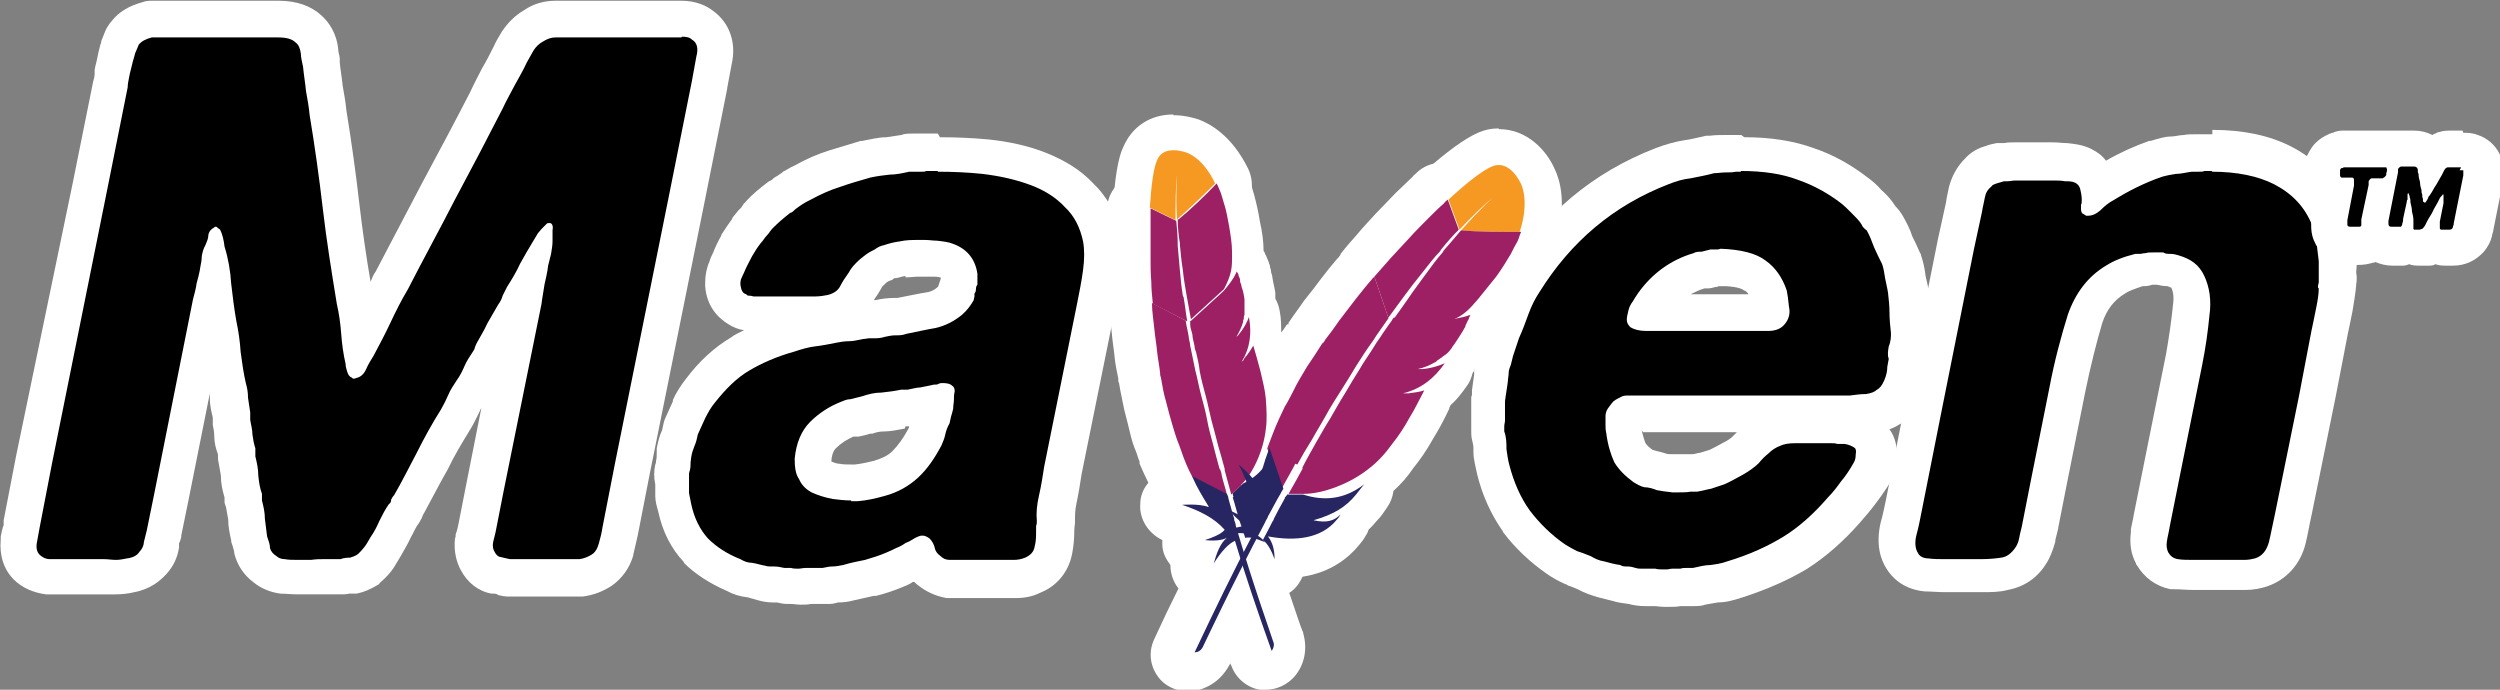 <?xml version="1.0" encoding="UTF-8"?><svg id="b" xmlns="http://www.w3.org/2000/svg" xmlns:xlink="http://www.w3.org/1999/xlink" viewBox="0 0 340.7 94"><rect x="0" y="0" width="340.7" height="94" fill="#808080" stroke="none"/><defs><style>.bs{fill:url(#ba);}.bt{fill:url(#ay);}.bu{fill:url(#aa);}.bv{fill:url(#am);}.bw{fill:#fff;}.bx{fill:url(#l);}.by{fill:url(#be);}.bz{fill:url(#ap);}.ca{isolation:isolate;opacity:.3;}.ca,.cb{fill:#be202e;}.cc{fill:url(#bq);}.cd{fill:url(#bi);}.ce{fill:url(#bc);}.cf{fill:url(#ai);}.cg{fill:url(#y);}.ch{fill:url(#bm);}.ci{fill:url(#bg);}.cj{fill:none;}.ck{fill:url(#u);}.cl{fill:url(#ae);}.cm{fill:url(#w);}.cn{fill:url(#ac);}</style><linearGradient id="l" x1="-4716.3" y1="3046.3" x2="-4640.6" y2="2957.8" gradientTransform="translate(403.2 -591.5) rotate(-101.3) scale(.1 -.1)" gradientUnits="userSpaceOnUse"><stop offset="0" stop-color="#f69923"/><stop offset=".3" stop-color="#f79a23"/><stop offset=".8" stop-color="#e97826"/></linearGradient><linearGradient id="u" x1="-5276.1" y1="3056.3" x2="-4736.4" y2="3056.3" gradientTransform="translate(403.2 -591.5) rotate(-101.3) scale(.1 -.1)" gradientUnits="userSpaceOnUse"><stop offset=".3" stop-color="#9e2064"/><stop offset=".6" stop-color="#c92037"/><stop offset=".8" stop-color="#cd2335"/><stop offset="1" stop-color="#e97826"/></linearGradient><linearGradient id="w" x1="-5210.9" y1="3002" x2="-4889.3" y2="3002" gradientTransform="translate(403.2 -591.5) rotate(-101.3) scale(.1 -.1)" gradientUnits="userSpaceOnUse"><stop offset="0" stop-color="#282662"/><stop offset="0" stop-color="#662e8d"/><stop offset=".8" stop-color="#9f2064"/><stop offset=".9" stop-color="#cd2032"/></linearGradient><linearGradient id="y" x1="-5245.8" y1="3061.2" x2="-4706.1" y2="3061.2" xlink:href="#u"/><linearGradient id="aa" x1="-5206.4" y1="3053.9" x2="-4922.8" y2="3053.9" xlink:href="#w"/><linearGradient id="ac" x1="-5245.8" y1="3005.4" x2="-4706.1" y2="3005.4" xlink:href="#u"/><linearGradient id="ae" x1="-5279.3" y1="3008.1" x2="-4739.6" y2="3008.1" xlink:href="#u"/><linearGradient id="ai" x1="-5245.8" y1="2988.7" x2="-4706.1" y2="2988.7" xlink:href="#u"/><linearGradient id="am" x1="-5245.8" y1="2990.6" x2="-4706.1" y2="2990.6" xlink:href="#u"/><linearGradient id="ap" x1="-6904.5" y1="4022.8" x2="-6828.8" y2="3934.3" gradientTransform="translate(1159 -449.2) rotate(-56.7) scale(.1 -.1)" xlink:href="#l"/><linearGradient id="ay" x1="-7464.3" y1="4032.8" x2="-6924.6" y2="4032.8" gradientTransform="translate(1159 -449.2) rotate(-56.7) scale(.1 -.1)" xlink:href="#u"/><linearGradient id="ba" x1="-7399.1" y1="3978.6" x2="-7077.6" y2="3978.6" gradientTransform="translate(1159 -449.2) rotate(-56.7) scale(.1 -.1)" xlink:href="#w"/><linearGradient id="bc" x1="-7434" y1="4037.8" x2="-6894.3" y2="4037.8" gradientTransform="translate(1159 -449.2) rotate(-56.7) scale(.1 -.1)" xlink:href="#u"/><linearGradient id="be" x1="-7394.6" y1="4030.4" x2="-7111" y2="4030.4" gradientTransform="translate(1159 -449.2) rotate(-56.7) scale(.1 -.1)" xlink:href="#w"/><linearGradient id="bg" x1="-7434" y1="3981.9" x2="-6894.3" y2="3981.9" gradientTransform="translate(1159 -449.2) rotate(-56.7) scale(.1 -.1)" xlink:href="#u"/><linearGradient id="bi" x1="-7467.5" y1="3984.6" x2="-6927.8" y2="3984.6" gradientTransform="translate(1159 -449.2) rotate(-56.7) scale(.1 -.1)" xlink:href="#u"/><linearGradient id="bm" x1="-7434" y1="3965.2" x2="-6894.3" y2="3965.2" gradientTransform="translate(1159 -449.2) rotate(-56.7) scale(.1 -.1)" xlink:href="#u"/><linearGradient id="bq" x1="-7434" y1="3967.2" x2="-6894.3" y2="3967.2" gradientTransform="translate(1159 -449.2) rotate(-56.7) scale(.1 -.1)" xlink:href="#u"/></defs><g id="c"><g><g id="d"><g id="e"><path d="M40.5,78.8c-.7,0-1.4,0-2-.1-1-.1-1.8-.4-2.4-.9-.8-.6-1.4-1.4-1.7-2.2,0-.1,0-.3-.1-.4,0-.3-.1-.7-.3-1.2,0-.1,0-.3,0-.4-.1-.9-.3-1.7-.3-2.6,0-.7-.2-1.4-.3-2.1,0-.1,0-.2,0-.3v-.7c-.3-.9-.4-1.8-.5-2.7,0-.8-.2-1.5-.3-2.2,0-.2,0-.4,0-.6v-.4c-.2-.7-.4-1.5-.5-2.4,0-.6-.1-1.2-.3-1.8,0-.2,0-.3,0-.5v-.3c0,0,0-.1,0-.2-.1-.7-.3-1.5-.3-2.2s0-.2,0-.2c0-.4,0-.8-.2-1.3,0,0,0-.1,0-.2-.3-1.4-.5-2.8-.7-4.4,0,0,0,0,0-.1-.1-1.4-.3-2.7-.6-4.1-.2-1.5-.4-2.9-.6-4.4-.1,.5-.2,1.1-.4,1.6l-5.3,26.5s-1,5-1,5l-.4,1.5c-.1,.9-.5,1.8-1.1,2.4-.5,.7-1.4,1.4-3.1,1.7-.6,.2-1.3,.3-2.1,.3s-.2,0-.3,0c-.4,0-.9,0-1.3,0H6.8c0,0-.2,0-.3,0-1.2-.1-2.1-.6-2.9-1.3-.6-.6-1.3-1.7-1.1-3.5,0,0,0-.1,0-.2l.4-2.2,1.7-8.8L12.2,25.4l2.8-14c0-.3,.1-.7,.2-1.2,0,0,0-.2,0-.2,.1-.6,.3-1.2,.4-1.8,.1-.6,.3-1.1,.4-1.6,0,0,0-.1,0-.2,.2-.6,.4-1.1,.6-1.4,0-.2,.2-.4,.3-.5,.7-.8,1.7-1.4,3-1.8,.3,0,.6-.1,.9-.1s0,0,.1,0c.2,0,.3,0,.5,0h16.3c1.8,0,3.1,.5,4.1,1.4,.6,.5,1.3,1.5,1.5,3.1,0,.5,.1,1,.3,1.5,0,0,0,.2,0,.2,.1,1,.3,2.1,.4,3.2,.2,1.1,.4,2.2,.5,3.3,.7,4.2,1.3,8.6,1.8,12.9,.5,4.2,1.2,8.5,1.9,12.7,.3,1.3,.5,2.8,.6,4.3,0,.4,0,.8,.1,1.2,.6-1.2,1.2-2.4,1.8-3.6,.7-1.5,1.6-3.1,2.5-4.7l6.4-12.1c2.2-4.1,4.4-8.3,6.5-12.4,.5-1.1,1.1-2.1,1.6-3.1,.6-1.1,1.2-2.1,1.7-3.1,.3-.6,.6-1.2,1-1.8,.5-.9,1.3-1.6,2.2-2.1,.9-.6,1.9-.9,2.9-.9h17.2c1.2,0,2.2,.3,2.9,.9,.8,.6,2.2,2,1.5,4.8-.2,1-.4,2.1-.6,3.2l-3,15.1-7.5,37.2-1.7,8.7c-.1,.8-.3,1.6-.5,2.4-.4,1.3-1,2.2-2,2.9-.8,.6-1.8,.9-2.8,1,0,0-.2,0-.3,0h-9.5c-.2,0-.5,0-.7,0-.4-.1-.7-.2-1-.2-1.1-.2-2-.9-2.6-2-.5-.8-.6-1.7-.5-2.8,0,0,0-.2,0-.3,.1-.5,.3-1.1,.4-1.6l1-5,5.2-25.6c0-.3,0-.7,.1-1,0,.1-.1,.2-.2,.3l-.5,1c-.2,.5-.5,1.1-.8,1.6-.4,.7-.9,1.5-1.3,2.3-.4,.9-.9,1.9-1.5,2.8,0,0,0,0,0,0s0,.1,0,.2c-.1,.4-.3,.8-.6,1.2-.3,.5-.6,1-.9,1.5-.3,.8-.8,1.6-1.3,2.4-.3,.4-.6,1-.9,1.5-.3,.8-.7,1.5-1.1,2.3-1.2,1.9-2.2,3.8-3.2,5.7-1,2-2.1,3.9-3.1,5.9,0,.1-.2,.2-.2,.4-.1,.4-.3,.8-.6,1.1-.4,.6-.7,1.2-1.1,1.9-.3,.7-.8,1.6-1.3,2.4-.3,.5-.6,1-.9,1.4-.4,.6-.9,1.1-1.4,1.6,0,0-.1,0-.2,.1-.7,.5-1.3,.7-2,.9-.2,0-.3,0-.5,0s-.2,0-.7,.1c-.2,0-.4,0-.6,0h-2.3c-.4,0-.9,0-1.5,0,0,0-.2,0-.2,0h-1.9Z"/><path class="bw" d="M92.9,5c.7,0,1.1,.1,1.4,.4,.7,.4,.9,1.2,.6,2.3-.2,1.1-.4,2.2-.6,3.3l-3,15-7.5,37.2-1.7,8.7c-.1,.7-.3,1.5-.5,2.2-.2,.7-.5,1.2-1,1.5-.5,.3-1,.5-1.6,.6h-9.5c-.5-.1-.9-.2-1.3-.3-.3,0-.6-.3-.8-.7-.2-.3-.3-.8-.2-1.3,.1-.5,.3-1.1,.4-1.7l1-5.1,5.2-25.7c.1-.9,.3-1.8,.4-2.6,.2-.9,.4-1.7,.5-2.6,.1-.5,.3-1.1,.4-1.6,.1-.6,.2-1.2,.2-1.7,0-.5,0-1,0-1.5,.1-.5,0-.9-.3-1,0,0-.1,0-.2,0-.1,0-.2,0-.3,.1-.1,.1-.2,.2-.3,.3-.3,.3-.6,.6-.9,1-.2,.3-.4,.7-.6,1-.6,1-1.2,2-1.8,3.1-.5,1.1-1.1,2.1-1.8,3.2-.2,.4-.4,.8-.6,1.2-.1,.4-.3,.8-.6,1.2-.5,.9-1,1.7-1.5,2.6-.4,.9-.9,1.7-1.4,2.6-.1,.2-.2,.4-.3,.7,0,.2-.2,.4-.3,.6-.4,.6-.8,1.2-1.1,1.9-.3,.7-.6,1.3-1.1,2-.4,.6-.8,1.2-1.1,1.9-.3,.7-.6,1.3-1,2-1.2,1.9-2.3,3.9-3.3,5.9-1,1.9-2,3.9-3.1,5.8-.2,.2-.3,.4-.4,.6,0,.2,0,.4-.3,.6-.5,.7-.9,1.5-1.3,2.3-.3,.7-.7,1.5-1.2,2.2-.3,.5-.5,.9-.8,1.3-.3,.4-.6,.7-.9,1-.4,.3-.8,.4-1.1,.5-.3,0-.8,0-1.3,.2h-2.3c-.5,0-1,0-1.7,.1h-1.9c-.6,0-1.2,0-1.7-.1-.5,0-.9-.2-1.1-.4-.5-.3-.8-.7-.9-1.1,0-.5-.2-1-.4-1.6-.1-.8-.2-1.6-.3-2.4,0-.9-.2-1.7-.4-2.5v-.9c-.3-.8-.4-1.6-.5-2.5,0-.9-.2-1.8-.4-2.6v-.5c0-.2,0-.4,0-.6-.2-.6-.3-1.2-.4-1.9,0-.7-.2-1.3-.3-2v-.5c0-.2,0-.4,0-.5-.1-.7-.2-1.3-.3-2,0-.7-.1-1.3-.3-2-.3-1.3-.5-2.7-.7-4.2-.1-1.5-.3-2.9-.6-4.3-.3-1.7-.5-3.4-.7-5.1-.1-1.7-.4-3.4-.9-5-.1-.9-.3-1.7-.6-2.3-.1-.1-.3-.2-.4-.3,0,0,0-.1-.2-.1s-.1,0-.2,.1c-.4,.2-.7,.5-.8,1,0,.5-.2,.9-.4,1.4-.3,.5-.4,1-.5,1.5,0,.5-.1,1-.2,1.5-.1,.7-.3,1.5-.5,2.2-.1,.7-.3,1.5-.5,2.2l-5.3,26.6-1,4.9c-.1,.5-.3,1.1-.4,1.6,0,.5-.3,1-.6,1.3-.3,.5-.9,.8-1.7,.9-.5,.1-1,.2-1.5,.2-.5,0-1.1-.1-1.6-.1H6.8c-.6,0-1.1-.3-1.4-.6-.3-.3-.5-.8-.4-1.5,.1-.7,.3-1.5,.4-2.2l1.7-8.8L14.6,25.9l2.8-14c0-.4,.1-.9,.2-1.4,.1-.6,.3-1.2,.4-1.7,.1-.5,.3-1,.4-1.5,.2-.5,.4-.9,.5-1.2,.4-.5,1-.8,1.8-1,0,0,.2,0,.2,0s.1,0,.2,0c.1,0,.3,0,.5,0h0s13.1,0,13.1,0h3.2c1.1,0,1.9,.2,2.4,.7,.4,.3,.6,.8,.7,1.5,0,.6,.2,1.2,.3,1.8,.1,1.1,.3,2.2,.4,3.3,.2,1.1,.4,2.2,.5,3.3,.7,4.2,1.3,8.5,1.8,12.8,.5,4.3,1.2,8.6,1.9,12.9,.3,1.3,.5,2.7,.6,4.1,.1,1.4,.3,2.8,.6,4.1,0,.3,.1,.7,.2,1s.2,.6,.5,.8c.1,0,.2,.1,.3,.2,0,0,0,0,.1,0,.1,0,.2,0,.4-.1,.5-.1,1-.5,1.3-1.2,.3-.7,.7-1.3,1-1.8,.8-1.5,1.6-3,2.3-4.5,.7-1.5,1.5-3.1,2.4-4.6,2.1-4.1,4.3-8.1,6.4-12.2,2.2-4.1,4.4-8.3,6.5-12.4,.5-1.1,1.1-2.1,1.6-3.1,.6-1.1,1.2-2.1,1.7-3.2,.3-.5,.6-1.1,.9-1.6,.3-.5,.8-1,1.4-1.3,.5-.3,1-.5,1.6-.5h17.2m0-5h-17.2c-1.5,0-3,.4-4.3,1.3-1.2,.7-2.2,1.7-3,2.9-.4,.7-.8,1.3-1.1,2-.5,1-1,2-1.6,3,0,0,0,0,0,0-.5,1-1.1,2.1-1.6,3.2-2.1,4.1-4.3,8.2-6.5,12.3l-6.4,12.2c-.3,.4-.5,.9-.7,1.4-.6-3.5-1.1-7-1.5-10.4-.5-4.4-1.1-8.7-1.8-13-.1-1.1-.3-2.2-.5-3.3-.1-1.1-.3-2.1-.4-3.2,0-.2,0-.3,0-.5,0-.4-.2-.8-.2-1.2-.2-2.3-1.3-3.8-2.3-4.7-1.4-1.3-3.4-2-5.8-2H21.6c-.2,0-.5,0-.7,0-.5,0-1,0-1.5,.2-1.8,.5-3.2,1.3-4.2,2.6-.3,.3-.5,.7-.7,1-.2,.4-.4,1-.7,1.7,0,.1,0,.3-.1,.4-.1,.5-.3,1.1-.4,1.7-.1,.6-.3,1.2-.4,1.8,0,.2,0,.3,0,.5,0,.4-.1,.8-.2,1.1l-2.8,13.9L2.2,62.1l-1.7,8.8s0,0,0,0v.7c-.1,0-.4,1.5-.4,1.5,0,.1,0,.3,0,.4-.2,2.2,.4,4.1,1.8,5.5,1.1,1.1,2.7,1.8,4.4,2,.2,0,.4,0,.6,0h7.2c.3,0,.7,0,1,0,.2,0,.4,0,.6,0,.9,0,1.8-.1,2.6-.3,2.2-.4,3.6-1.6,4.4-2.5,.9-1,1.5-2.2,1.7-3.6v-.6c.1,0,.3-.8,.3-.8,0,0,0-.1,0-.2l1-4.9,2.9-14.5c0,0,0,.2,0,.3,0,.2,0,.3,0,.5,0,.8,.2,1.7,.4,2.5,0,0,0,0,0,0h0c0,.3,0,.7,0,1,.1,.5,.2,1,.2,1.5,0,.9,.2,1.7,.5,2.5h0c0,.4,0,.8,.1,1.2,.1,.5,.2,1.1,.3,1.7,0,1,.2,2,.5,3v.6c0,.2,.1,.4,.2,.7,.1,.5,.2,1.1,.3,1.7,0,1,.2,1.9,.4,2.8,0,.3,.1,.5,.2,.8,.1,.4,.2,.7,.2,.7,0,.3,.1,.6,.2,.9,.3,.9,1,2.3,2.5,3.4,1,.8,2.2,1.3,3.6,1.5,.7,0,1.5,.1,2.3,.1h1.9c.2,0,.3,0,.5,0,.6,0,1,0,1.2,0h2.3c.4,0,.8,0,1.2-.1,.1,0,.2,0,.2,0,.3,0,.6,0,.8,0,1-.2,1.9-.6,2.9-1.2,.1,0,.2-.2,.3-.3,.7-.6,1.4-1.3,1.9-2.1,.3-.5,.6-1,.9-1.5,.5-.9,1-1.7,1.4-2.6,.3-.5,.5-1,.8-1.5,.3-.4,.6-.9,.8-1.4,0-.1,.1-.2,.2-.4,1.1-2,2.1-4,3.2-5.9,0,0,0,0,0,0,.9-1.9,2-3.7,3.1-5.5,0,0,0,0,0,0,.5-.8,.9-1.7,1.3-2.5,0-.1,.1-.2,.2-.4l-2.1,10.6-1,5.1c-.1,.5-.2,1-.4,1.5,0,.2,0,.4-.1,.6-.2,1.9,.3,3.4,.8,4.3,.9,1.7,2.4,2.9,4.2,3.2,0,0,.1,0,.2,0,.2,0,.5,0,.7,.2,.4,.1,.9,.2,1.4,.2h9.5c.2,0,.4,0,.6,0,1.5-.2,2.8-.7,4-1.5,1.4-1,2.4-2.4,2.9-4.1,0,0,0,0,0-.1,.2-.9,.4-1.7,.6-2.6l1.7-8.7,7.5-37.2,3-15s0,0,0-.1c.2-1.1,.4-2.1,.6-3.2,.7-3-.3-5.7-2.5-7.3-.9-.7-2.3-1.4-4.4-1.4h0Z"/></g><g id="f"><path d="M108.7,80.1c-.4,0-.8,0-1.2-.1h-.7c-.2,0-.5,0-.7,0-.2,0-.4,0-.6-.1-.2,0-.4,0-.5,0-.5,0-1,0-1.4-.2l-1.6-.4c-.8-.1-1.6-.3-2.3-.7-2-.8-3.8-2-5.1-3.3-1.5-1.6-2.5-3.5-3-5.9-.2-.6-.3-1.2-.4-1.8,0-.1,0-.2,0-.3,0-.4,0-.9,0-1.3-.1-.6,0-1.2,0-1.9,0-.1,0-.3,.1-.4,0-.3,0-.6,.1-1.5,0,0,0-.1,0-.2,.2-.8,.3-1.4,.6-1.9,.2-.6,.3-.9,.3-1.1,0-.2,.1-.5,.2-.7l1-2.2c.5-1,1-1.9,1.6-2.6,1.6-2.2,3.5-3.8,5.4-5,1.8-1.1,4.1-2,6.7-2.8,1.1-.4,2.2-.6,3.2-.8,.9-.1,1.8-.3,2.7-.5,.7-.2,1.4-.2,2.1-.3,.5,0,1-.1,1.4-.2,.5-.1,1-.2,1.5-.2s.4,0,.6,0c.2,0,.5,0,.9-.1,.7-.2,1.3-.3,2-.3s.6,0,.9-.1c1.5-.4,2.9-.6,4.1-.8,.8-.2,1.6-.6,2.4-1.2,.3-.3,.6-.6,.9-1,0-.4,.2-.7,.3-1.1,0,0,0,0,0-.1,0-.2,0-.3,.1-.4v-.9c-.2-1-.7-1.5-1.8-1.9-.2,0-.6-.2-1.4-.3,0,0-.1,0-.2,0-.4,0-.8,0-1.2,0s-.4,0-.7,0c0,0-.1,0-.2,0-.7,0-1.5,0-2.2,.2-.6,.1-1.2,.2-1.7,.4,0,0,0,0-.1,0-.2,0-.4,.2-.6,.3,0,0-.2,.1-.3,.2-.3,.2-.6,.3-.9,.5-.2,.1-.5,.4-.9,.8-.4,.4-.5,.6-.5,.7,0,.1-.1,.2-.2,.3-.4,.6-.8,1.2-1.1,1.7-.5,.8-1.4,1.9-3.3,2.4-.7,.2-1.5,.3-2.3,.3h-5.6c-.2,0-.4,0-.7,0-.1,0-.3,0-.4,0-.4,0-.8,0-1.1,0h-.6c-.2,0-.5,0-.7-.1-.6,0-1.1-.2-1.5-.5-.8-.4-1.9-1.3-2-3.3,0,0,0-.2,0-.2,0-.7,.1-1.3,.4-1.9,.2-.4,.3-.8,.5-1.1,.3-.7,.7-1.4,1.1-2.1,.5-.8,.9-1.5,1.4-2.1l1.6-2s0-.1,.1-.1c.8-.9,1.7-1.7,2.8-2.5,.1,0,.2-.2,.4-.2,.1-.1,.3-.2,.4-.3,.4-.2,.7-.4,.9-.6,0,0,.1,0,.2-.1,.4-.2,.8-.4,1.2-.7,1.4-.8,2.9-1.4,4.4-1.9,1.4-.5,2.8-.9,4.2-1.3,0,0,0,0,.1,0,1-.2,2-.4,3-.5,.8,0,1.5-.2,2.4-.4,.3,0,.6-.1,1-.1s.6,0,1,0c0,0,0,0,0,0,.2,0,.5-.1,.7-.1,.6,0,1.1,0,1.7,0,2.2,0,4.4,.1,6.4,.3,2.7,.3,5.1,.8,7.1,1.7,2.2,.8,4.1,2,5.6,3.6,1.6,1.5,2.7,3.6,3.2,6,.3,1.5,.3,3,0,4.7-.2,1.5-.5,3.1-.8,4.7l-4.5,22.2c-.2,1.3-.4,2.6-.7,3.9-.2,1.1-.3,2-.3,2.9,0,0,0,.1,0,.2,0,.3,0,.6-.1,1v.3c0,.9,0,1.8-.2,2.6-.3,1.6-1.3,2.8-2.8,3.4-.8,.3-1.6,.5-2.4,.5h-8.8c-.1,0-.2,0-.3,0-1-.1-1.8-.5-2.5-1-.6-.5-1.1-1.1-1.4-1.8-.2,.1-.4,.2-.6,.3-.4,.3-.9,.5-1.4,.7-.4,.2-.9,.4-1.4,.6-1,.4-2.1,.8-3.2,1.1,0,0-.1,0-.2,0-.9,.2-1.9,.4-2.8,.7-.7,.2-1.3,.3-1.9,.3-.4,0-.8,.1-1.2,.2-.1,0-.2,0-.4,0h-.3c-.3,0-.6,.1-.9,.1h-.9c-.4,0-.9,.1-1.3,.1Zm3-15c.7,.3,1.4,.5,2.2,.7,.6,.1,1.3,.2,2.1,.2h0c.2,0,.5,0,.7,0,1.1-.1,2.1-.3,3.1-.6,1.5-.4,2.7-1.1,3.6-1.9,1-1,1.9-2.2,2.6-3.6,.1-.3,.3-.7,.4-1,.1-.5,.3-1.1,.6-1.7v-.6c.2-.1,.2-.3,.3-.4,0-.2,.1-.4,.2-.6,0-.1,0-.2,0-.4-.6,.2-1.1,.3-1.8,.3-.4,0-.9,.1-1.4,.2-.4,.1-.8,.2-1.3,.2-1,.2-1.9,.3-2.8,.4-.7,0-1.4,.2-2.1,.4,0,0-1.7,.4-1.7,.4,0,0-.2,0-.3,0-.2,0-.5,.1-.8,.2-1.3,.5-2.4,1.2-3.3,2.2-.8,.8-1.2,1.9-1.4,3.5,0,.3,0,.9,.2,1.2,0,.2,.2,.3,.2,.5,0,.1,.2,.3,.5,.4Z"/><path class="bw" d="M127.8,23.4c2.1,0,4.2,.1,6.1,.3,2.5,.3,4.6,.8,6.5,1.5,1.9,.7,3.5,1.7,4.7,3,1.3,1.2,2.1,2.8,2.5,4.7,.2,1.1,.2,2.4,0,3.9s-.5,3-.8,4.5l-4.5,22.3c-.2,1.3-.4,2.6-.7,3.9-.3,1.3-.4,2.4-.3,3.5,0,.2,0,.4-.1,.7v.6h0c0,.7,0,1.5-.2,2.2-.1,.7-.6,1.2-1.3,1.5-.5,.2-1,.3-1.5,.3h-8.8c-.5,0-.9-.2-1.2-.5-.4-.3-.7-.6-.8-1.1-.1-.5-.4-1-.7-1.3-.1-.1-.3-.2-.5-.3,0,0-.2-.1-.4-.1s-.2,0-.3,0c-.4,.1-.8,.3-1.1,.5-.3,.2-.7,.4-1,.5-.4,.3-.8,.5-1.3,.7-.4,.2-.8,.4-1.3,.6-.9,.4-1.9,.7-2.9,1-1,.2-2,.4-3,.7-.5,.1-1,.2-1.5,.2-.4,0-.8,.1-1.3,.2h-.6c-.2,0-.4,0-.6,0h-1.1c-.4,0-.7,.1-1,.1s-.7,0-1-.1h-.9c-.5-.1-.9-.2-1.4-.2-.1,0-.3,0-.4,0-.3,0-.5,0-.8-.1-.6-.1-1.2-.3-1.8-.4-.6,0-1.1-.2-1.6-.5-1.8-.7-3.3-1.7-4.4-2.8-1.1-1.2-1.9-2.8-2.3-4.7-.1-.5-.2-1-.3-1.5,0-.5,0-1.1,0-1.7,0-.3,0-.7,0-1,.1-.3,.2-.7,.2-1s0-.6,.1-1.2c.1-.7,.3-1.1,.4-1.4,.3-.7,.4-1.2,.5-1.7,.3-.7,.7-1.5,1-2.2,.4-.8,.8-1.5,1.3-2.1,1.5-1.9,3-3.4,4.7-4.4s3.7-1.9,6.2-2.6c.9-.3,1.9-.6,2.8-.7,.9-.1,1.9-.3,2.9-.5,.5-.1,1.1-.2,1.7-.2,.7,0,1.3-.2,1.9-.3,.3,0,.6-.1,.9-.1s.3,0,.5,0c.5,0,1,0,1.6-.2,.5-.1,.9-.2,1.4-.2s1,0,1.5-.2c1.5-.3,2.8-.6,4-.8,1.3-.3,2.5-.9,3.6-1.8,.7-.6,1.2-1.3,1.6-2,0-.2,.1-.4,.1-.5s0-.3,0-.4c.1-.1,.2-.3,.2-.6,0-.3,.1-.5,.2-.6v-1.5c-.3-2-1.4-3.4-3.4-4.1-.5-.2-1.2-.3-2.1-.4-.5,0-1.1-.1-1.6-.1s-.6,0-.9,0c-.9,0-1.7,0-2.6,.2-.8,.1-1.5,.3-2.1,.5-.5,.1-.9,.3-1.3,.6-.4,.2-.8,.4-1.2,.7s-.8,.6-1.3,1.1c-.5,.5-.8,.9-1,1.3-.5,.7-.9,1.3-1.2,1.9s-.9,1-1.7,1.2c-.5,.1-1.1,.2-1.7,.2h-5.6c-.3,0-.7,0-1.1,0-.3,0-.6,0-.8,0h-.9c-.1,0-.3-.1-.5-.1s-.4,0-.5-.2c-.5-.1-.7-.6-.8-1.3,0-.3,0-.7,.2-1,.1-.3,.3-.6,.4-.9,.3-.7,.7-1.4,1-2,.4-.7,.8-1.3,1.2-1.8,.3-.3,.5-.7,.8-1,.3-.3,.5-.7,.8-1,.7-.7,1.5-1.4,2.4-2.1,.2,0,.4-.2,.7-.5,.4-.3,.7-.5,1-.7,.3-.2,.7-.4,1.1-.6,1.3-.7,2.6-1.3,3.9-1.7,1.4-.5,2.8-.9,4.2-1.3,.9-.2,1.7-.3,2.6-.4,.9,0,1.8-.2,2.7-.4,.1,0,.3,0,.5,0s.4,0,.7,0c.2,0,.3,0,.5,0,.3,0,.5,0,.6-.1,.5,0,1.1,0,1.6,0m-11.8,45c.3,0,.6,0,.9,0,1.3-.1,2.5-.4,3.6-.7,1.9-.5,3.4-1.4,4.6-2.5,1.3-1.2,2.3-2.7,3.2-4.4,.2-.5,.4-.9,.5-1.4,.1-.5,.3-1.1,.6-1.6l.2-.9h0c.1-.3,.2-.7,.3-1.1,0-.5,.1-.9,.1-1.2s0-.8,.1-1.1c0-.3,0-.6-.3-.8-.3-.3-.7-.4-1.4-.4-.3,0-.5,.1-.7,.2-.2,0-.5,0-.8,.1-.5,.1-1,.2-1.5,.3-.5,0-1.1,.2-1.7,.3-.2,0-.5,0-.9,0-.9,.2-1.8,.3-2.7,.4-.9,0-1.7,.2-2.6,.5-.5,.1-1.1,.3-1.6,.4-.5,0-.9,.2-1.4,.4-1.5,.6-2.9,1.5-4.1,2.7-1.2,1.2-1.9,2.9-2.1,5,0,1.1,.1,2.1,.6,2.8,.3,.7,.8,1.3,1.7,1.8,.9,.4,1.8,.7,2.9,.9,.8,.1,1.6,.2,2.5,.2m11.8-50c-.6,0-1.2,0-1.7,0-.3,0-.5,0-.8,0-.3,0-.6,0-.9,0-.6,0-1.1,0-1.6,.2-.7,.1-1.4,.2-2,.3-1.1,0-2.2,.3-3.3,.5,0,0-.2,0-.2,0-1.4,.4-2.9,.9-4.3,1.3-1.6,.5-3.2,1.2-4.8,2.1-.5,.2-.9,.5-1.3,.7-.1,0-.3,.2-.4,.3-.1,0-.4,.3-.8,.5-.2,.1-.3,.2-.5,.4-.1,0-.2,.2-.4,.2-1.2,.9-2.3,1.8-3.2,2.8,0,0-.1,.2-.2,.2l-.4,.6-.4,.4-.8,1s0,0,0,.1c-.5,.7-1,1.4-1.5,2.2,0,0,0,0,0,.1-.4,.7-.8,1.5-1.1,2.3-.2,.4-.4,.8-.5,1.2-.4,.9-.6,1.9-.6,2.9s0,.3,0,.5c.2,2.7,1.7,4.3,3.2,5.2,.6,.4,1.4,.7,2.1,.8-.6,.3-1.3,.6-1.8,1-2.2,1.3-4.3,3.2-6.1,5.6-.7,.9-1.3,1.8-1.8,2.9,0,0,0,.1,0,.2l-1,2.2c-.2,.4-.3,.9-.4,1.4,0,0,0,0,0,0,0,0,0,.1-.1,.4-.3,.6-.5,1.4-.7,2.4,0,.1,0,.3,0,.4,0,.6,0,1-.1,1.3,0,.2,0,.3-.1,.5-.2,.9-.2,1.8,0,2.7,0,.4,0,.7,0,1s0,.4,0,.6c0,.7,.2,1.4,.4,2.1,.6,2.8,1.8,5.1,3.5,6.9,0,0,0,0,0,.1,1.5,1.5,3.5,2.8,5.8,3.8,.9,.5,1.9,.8,2.9,.9l.7,.2,.7,.2c.7,.2,1.4,.3,2.1,.3s.3,0,.5,0c.4,.1,.9,.2,1.3,.2h.5c.5,0,.9,.1,1.4,.1s1,0,1.4-.1h.7c.4,0,.8,0,1.2,0h0c.2,0,.5,0,.7,0,.4,0,.7-.1,1.1-.2,.7,0,1.5-.1,2.2-.3,0,0,0,0,0,0,.9-.2,1.8-.4,2.7-.6,.1,0,.2,0,.3,0,1.2-.3,2.4-.7,3.6-1.2,.5-.2,1-.4,1.4-.7,0,0,.1,0,.2,0,.2,.2,.4,.4,.7,.6,.8,.6,2,1.3,3.7,1.6,.2,0,.4,0,.6,0h8.8c1.2,0,2.3-.2,3.3-.7,2.3-.9,3.9-2.8,4.4-5.3,.2-1,.3-2.1,.3-3.1h0c0-.5,.1-.9,.1-1.3s0-.2,0-.3c0-.6,0-1.3,.2-2.2,0,0,0,0,0,0,.3-1.4,.5-2.7,.7-4l4.5-22.2c.4-1.6,.6-3.3,.9-4.8,.3-2,.3-3.8,0-5.4,0,0,0,0,0-.1-.6-2.9-1.9-5.3-3.9-7.2-1.7-1.8-3.9-3.1-6.4-4.1-2.3-.9-4.9-1.5-7.8-1.8-2.1-.2-4.3-.3-6.6-.3h0Zm-4.4,19.6c.6,0,1.2-.1,1.8-.1s.3,0,.4,0c.2,0,.3,0,.5,0,.3,0,.6,0,.8,0,.1,0,.3,0,.4,0,.5,0,.8,.1,.8,.1,0,0,0,0,.1,0h0c0,0,0,.1,0,.2-.1,.3-.2,.6-.3,.9,0,0,0,.1-.1,.2-.4,.4-.9,.6-1.3,.7-1.3,.2-2.6,.5-4.2,.8,0,0,0,0-.1,0-.2,0-.3,0-.3,0-.9,0-1.7,.1-2.6,.3-.1,0-.2,0-.2,0,.2-.4,.5-.7,.7-1.1,.1-.2,.2-.3,.3-.5,0,0,0,0,.1-.2,.3-.3,.5-.5,.5-.5,.2-.2,.4-.3,.7-.4,.2,0,.3-.2,.5-.3,0,0,.1,0,.2,0,.2,0,.7-.2,1.3-.3h0Zm0,20.3c.2,0,.4,0,.5,0,0,.2-.1,.3-.2,.5-.6,1.1-1.3,2.1-2.1,2.9-.6,.6-1.5,1-2.5,1.3-.8,.2-1.7,.4-2.6,.5-.2,0-.3,0-.5,0-.6,0-1.1,0-1.6-.1-.4,0-.8-.2-1.1-.3,0-.6,.2-1.4,.6-1.8,.7-.7,1.5-1.2,2.4-1.6,0,0,0,0,.1,0,0,0,.1,0,.1,0,.2,0,.3,0,.5,0l.9-.2,.7-.2c0,0,.2,0,.3,0,.5-.2,1-.3,1.5-.3,.9,0,1.9-.2,2.9-.4h0Z"/></g><g id="g"><path d="M227,80c-.2,0-.4,0-.6,0-.5,0-.9,0-1.3-.1-.1,0-.3,0-.4,0s-.2,0-.2,0c-.3,0-.5,0-.8,0-.5,0-1,0-1.6-.2,0,0-.2,0-.2,0,0,0,0,0-.2,0-.6,0-1.2,0-1.7-.3-.7-.1-1.4-.3-2.1-.5-.8-.2-1.6-.5-2.3-.9-.6-.2-1.1-.4-1.6-.6,0,0-.2,0-.2,0-.7-.3-1.4-.7-2-1.1-2.1-1.5-3.9-3.2-5.3-5.1,0,0,0,0,0,0-1.4-2-2.5-4.4-3.2-7-.2-.8-.4-1.7-.5-2.6,0,0,0-.2,0-.2,0-.6,0-1.2-.2-1.8,0-.2,0-.4,0-.6v-.7c0-.2,0-.4,0-.6,0,0,0,0,0-.1,0-.9,0-1.8,0-2.8,0,0,0-.1,0-.2l.4-2.8s0,0,0-.1c0-.2,0-.4,0-.6s0-.3,0-.4c0-.5,.2-1,.4-1.4l.3-1.1c0,0,0-.1,0-.2l.8-2.4c0,0,0-.1,0-.2,.5-1.1,.9-2.2,1.3-3.2,.5-1.2,1-2.4,1.7-3.5,4.5-7.3,10.9-12.6,18.8-15.7,1.1-.5,2.3-.8,3.5-.9,1-.2,2-.4,3-.7,0,0,.2,0,.3,0,.6,0,1.2-.1,1.8-.1s.8,0,1.2,0c0,0,.2,0,.3,0,.3,0,.5,0,.8,0,3.4,0,6.3,.5,8.7,1.4,2.5,.9,4.7,2.1,6.6,3.6,.6,.4,1.2,1,1.7,1.6,.7,.6,1.2,1.2,1.6,1.9,0,0,0,0,0,.1,.3,.2,.5,.5,.7,.8,.4,.8,.8,1.7,1.1,2.6,.3,.7,.6,1.4,1,2.1,0,.1,0,.2,.1,.3,.2,.7,.4,1.5,.5,2.3,.1,.6,.3,1.2,.4,2,.2,1,.2,2,.2,3.1l.2,2.7c0,0,0,.1,0,.2,0,.7-.1,1.6-.4,2.4,0,.3,0,.5,0,.8,0,.3,0,.5,0,.8l-.2,.9c0,.8-.2,1.6-.6,2.5-.5,1.1-1.1,2-2,2.5-.6,.4-1.4,.8-2.4,.9,0,0-.2,0-.2,0-.7,0-1.4,.1-2.2,.2,0,0-.1,0-.2,0h-2.3c0,0-.2,0-.2,0-.7,0-1.2,0-1.8,0h-25.8c-.1,0-.2,0-.2,0-.1,0-.2,.1-.3,.1,0,0,0,0-.1,.1,0,0,0,0-.1,.2,0,.4,0,.8,0,1.2,0,.2,0,.3,0,.5,0,0,0,0,0,.1,.2,1.3,.4,2.3,.8,3.1,.4,.7,1,1.3,1.8,1.9,.2,.1,.4,.2,.5,.3,.7,0,1.3,.2,1.9,.5,.3,0,.8,.1,1.6,.2,.2,0,.5,0,.7,0,.4,0,.8,0,1.2,0,.1,0,.3,0,.4,0h.7c.5-.1,1-.2,1.5-.3l1.5-.5c.6-.3,1.4-.7,2.2-1.1,.9-.5,1.3-.9,1.6-1.1,.4-.5,.9-1,1.4-1.4,.7-.7,1.4-1.2,2.2-1.5,.9-.4,1.9-.6,3.1-.6s.4,0,.6,0h3.9c.2,0,.4,0,.6,0,.4,0,.8,0,1.1,.1h.6c.2,0,.4,0,.5,0,1,.2,1.7,.5,2.2,.9,.5,.4,1.4,1.3,1.2,3.1,0,.9-.2,1.6-.7,2.3-.6,1-1.2,1.9-1.9,2.7-.6,.8-1.2,1.6-1.9,2.4-2,2.3-4.2,4.3-6.5,5.7-2.3,1.4-5.1,2.7-8.3,3.7-.9,.3-1.9,.5-2.8,.6-.6,0-1.3,.2-2.1,.3-.3,0-.6,.1-1,.1s-.4,0-.6,0c0,0,0,0,0,0-.2,0-.4,0-.6,0h-.8c-.4,0-.8,.1-1.1,.1Zm13.9-37.5c.2,0,.4,0,.4,0,0,0,0,0,0,0,0,0,0,0,0-.2,0,0,0-.1,0-.2-.1-.8-.2-1.5-.3-1.9-.4-1.2-1-2.1-1.9-2.6-.6-.5-1.8-1-4.2-1.1-.3,0-.6,.1-.9,.1s-.4,0-.5,0c-.4,.1-.8,.2-1.2,.3-.1,0-.3,0-.4,0s-.2,0-.2,0c0,0-.1,0-.2,0-2.6,.8-4.7,2.3-6.3,4.5-.1,.2-.3,.4-.6,.9,0,0-.1,.2-.2,.3h16.4Z"/><path class="bw" d="M237.2,23.3c3.1,0,5.7,.4,7.8,1.2,2.3,.8,4.2,1.9,5.9,3.2,.5,.4,1,.9,1.5,1.4,.5,.5,1,1,1.3,1.5,.1,.3,.4,.6,.7,.8,.4,.7,.7,1.5,1,2.3,.3,.7,.7,1.5,1.1,2.3,.2,.6,.3,1.2,.4,1.9,.1,.6,.3,1.3,.4,2,.1,.9,.2,1.8,.2,2.7,0,.9,.1,1.9,.2,2.8,0,.5,0,1.1-.3,1.8-.1,.6-.2,1.2,0,1.7l-.2,1.1h0c0,.5-.1,1.1-.4,1.8-.3,.7-.6,1.1-1,1.3-.3,.3-.8,.5-1.5,.6-.7,0-1.4,.1-2.2,.2h-2.3c-.7,0-1.4,0-2,0h-25.8c-.4,0-.8,0-1.1,.2-.6,.3-1,.5-1.2,.8-.1,.1-.3,.4-.6,.8-.2,.3-.3,.7-.3,1,0,.4,0,.8,0,1.2,0,.3,0,.7,.1,1.1,.2,1.6,.6,2.9,1.1,4,.6,1,1.5,1.9,2.6,2.7,.5,.3,1,.6,1.5,.7,.6,0,1.2,.2,1.7,.4,.5,.1,1.2,.2,2.1,.3,.3,0,.6,0,.9,0,.6,0,1.1,0,1.6-.1h.9c.7-.1,1.3-.3,1.9-.4,.6-.2,1.2-.4,1.8-.6,.7-.3,1.6-.8,2.5-1.3s1.7-1.1,2.2-1.6c.4-.5,.8-.9,1.3-1.3,.5-.5,1-.8,1.5-1,.6-.3,1.3-.4,2.1-.4s.3,0,.5,0h4.1c.2,0,.3,0,.4,0,.3,0,.5,0,.8,.1h1c.6,.1,1,.3,1.3,.5,.2,.1,.3,.4,.2,.9,0,.5-.1,.9-.3,1.2-.5,.9-1.1,1.8-1.7,2.5-.5,.7-1.1,1.5-1.8,2.2-1.9,2.2-3.9,4-6,5.3-2.1,1.3-4.7,2.5-7.7,3.4-.8,.3-1.6,.4-2.3,.5-.7,0-1.5,.2-2.4,.4-.1,0-.3,0-.4,0s-.3,0-.5,0c-.3,0-.5,0-.8,.1h-1.1c-.3,0-.5,.1-.8,.1s-.3,0-.4,0c-.4,0-.8,0-1.1-.1-.3,0-.5,0-.8,0s-.4,0-.6,0c-.1,0-.3,0-.4,0-.3,0-.6,0-.9-.1-.3-.1-.7-.2-1.1-.2s-.7,0-1-.2c-.7-.1-1.5-.3-2.2-.5-.7-.1-1.3-.4-1.8-.7-.7-.3-1.3-.5-1.9-.7-.6-.3-1.1-.6-1.6-.9-1.9-1.3-3.5-2.9-4.8-4.6-1.3-1.8-2.2-3.9-2.8-6.2-.2-.7-.3-1.5-.4-2.2,0-.8,0-1.6-.3-2.4v-.7c0-.3,.1-.5,.1-.8,0-.8,0-1.7,0-2.6,.1-.9,.3-1.9,.4-2.8,0-.3,.1-.7,.1-1.1,0-.4,.2-.8,.3-1.1l.3-1.2,.8-2.4c.5-1.1,.9-2.2,1.3-3.3,.4-1.1,.9-2.1,1.5-3,4.3-6.9,10.1-11.8,17.6-14.7,1-.4,2-.7,3-.8,1-.2,2.1-.4,3.2-.7,.5,0,1-.1,1.5-.1s1,0,1.5-.1c.2,0,.5,0,.7,0m-3.2,10.6c0,0-.2,0-.3,0-.1,0-.3,0-.4,0s-.2,0-.3,0c-.4,.1-.8,.2-1.2,.3-.4,0-.8,0-1.1,.2-3.1,.9-5.7,2.8-7.6,5.5-.2,.3-.4,.6-.7,1.1-.3,.4-.5,.8-.6,1.3-.1,.4-.2,.8-.2,1.2s.2,.7,.5,1c.5,.3,1.2,.5,2.1,.5h16.7c1.1,0,1.8-.4,2.2-.9,.6-.7,.8-1.5,.6-2.4-.1-1-.2-1.7-.3-2.2-.6-1.8-1.6-3.2-2.9-4.1-1.3-1-3.4-1.5-6.1-1.6-.1,0-.3,.1-.4,.1m3.2-15.6c-.3,0-.5,0-.8,0-.2,0-.3,0-.5,0-.3,0-.6,0-.9,0-.7,0-1.4,0-2.1,.1-.2,0-.4,0-.5,0-1,.2-2,.5-2.9,.6-1.3,.2-2.7,.6-4,1.1-8.5,3.3-15.2,8.9-20,16.7-.8,1.2-1.4,2.5-1.9,3.9-.4,1-.8,2.1-1.2,3.2,0,.1,0,.2-.1,.3l-.8,2.4c0,.1,0,.2-.1,.4l-.2,.9c-.2,.6-.3,1.1-.4,1.8,0,.3,0,.5,0,.8s0,.1,0,.1c0,0,0,.2,0,.3l-.3,2.2v.6c0,.1-.1,.2-.1,.4,0,1,0,2,0,2.9,0,.3,0,.6,0,.9v.7c0,.4,0,.8,.1,1.2,.1,.4,.2,.8,.2,1.2s0,.3,0,.5c0,1,.3,2,.5,3,.7,2.9,1.9,5.5,3.5,7.8,0,0,0,.1,.1,.2,1.6,2.1,3.6,4,5.9,5.6,.7,.5,1.6,1,2.5,1.4,.1,0,.3,.1,.4,.2,.4,.1,.8,.3,1.3,.5,.9,.5,1.8,.8,2.8,1.1,.7,.2,1.3,.3,2,.5,.6,.2,1.3,.3,2.1,.4,0,0,0,0,0,0,.8,.2,1.5,.3,2.3,.3s.7,0,1.1,0c.5,0,1,.1,1.5,.1,.3,0,.5,0,.8,0,.5,0,.9,0,1.4-.1h.5c.3,0,.5,0,.8,0,.2,0,.3,0,.5,0,.5,0,1.1,0,1.6-.2,.6-.1,1.2-.2,1.7-.3,1.1,0,2.2-.3,3.4-.7,3.4-1.1,6.3-2.4,8.8-3.9,2.5-1.6,4.9-3.7,7.1-6.2,.7-.8,1.4-1.6,2-2.4,.7-.9,1.4-1.9,2.1-3,.6-1,.9-2.2,1-3.4,.1-1.5-.2-2.9-1-4,.6-.2,1.1-.5,1.6-.8,1.3-.8,2.3-2,2.9-3.6,.4-1.1,.7-2.1,.7-3.1v-.8c.2-.5,.2-1,.2-1.4,.3-1,.4-2,.4-3s0-.2,0-.4v-1.4c-.1,0-.2-1.2-.2-1.2,0-1.1,0-2.2-.3-3.3,0,0,0,0,0-.1-.1-.7-.3-1.3-.4-1.9-.1-.9-.3-1.8-.6-2.7,0-.2-.2-.4-.3-.7-.3-.7-.6-1.3-.9-1.9-.3-1-.8-1.9-1.3-2.8-.3-.5-.6-.9-1-1.3-.5-.8-1.1-1.5-1.9-2.2-.6-.7-1.3-1.3-2-1.8-2.1-1.6-4.5-3-7.2-3.9-2.7-1-5.9-1.5-9.5-1.5h0Zm-3.2,20.6c.4,0,.7,0,1.1,0,1.9,.1,2.4,.5,2.5,.6,0,0,0,0,.1,0,0,0,.3,.2,.5,.5h-7.9c.6-.3,1.2-.6,1.9-.8,0,0,0,0,0,0,.2,0,.3,0,.5,0,.3,0,.7-.1,1-.2,.1,0,.2,0,.3,0h0Zm-10.2,19.9h12.8c-.2,.2-.5,.5-.7,.7-.1,.1-.5,.4-1.1,.7-.7,.4-1.3,.7-1.9,1h0s-1.3,.4-1.3,.4c-.3,0-.7,.2-1.1,.2h-.4c-.3,0-.6,0-.9,0-.1,0-.4,0-.7,0s-.4,0-.5,0c-.5,0-.9,0-1.1-.1-.6-.2-1.2-.3-1.8-.5-.4-.3-.8-.6-1-1-.1-.3-.3-.9-.5-1.7h0Z"/></g><g id="h"><path d="M298.7,78.8c-.9,0-1.7,0-2.4-.1,0,0-.2,0-.3,0-1.3-.3-2.3-1-2.9-2.1,0,0,0,0,0-.1-.4-.8-.6-1.8-.4-2.9,0,0,0-.1,0-.2,.1-.7,.3-1.3,.4-2.1l1.4-7,3-14.9c.4-2.4,.8-4.6,1-6.5,.2-1.7,0-3-.4-4-.2-.5-.7-1.1-2-1.5,0,0-.1,0-.2,0,0,0,0,0-.2,0-.5,0-1.1,0-1.6-.2-.2,0-.3,0-.4,0-.1,0-.2,0-.3,0-.4,0-.5,0-.5,0,0,0,0,0-.1,0-.5,0-.8,.1-1.2,.1,0,0,0,0,0,0-1.3,.3-2.4,.8-3.3,1.3-2,1.2-3.3,3-4.2,5.4-.9,2.8-1.7,6-2.4,9.6l-2.5,12.5-1.2,6.1-.4,1.9c-.2,.9-.5,1.7-1,2.3-.8,1.3-2.1,2.1-3.6,2.4-.9,.2-1.9,.2-3.1,.2h-5c-.8,0-1.6,0-2.4-.1-2-.2-2.9-1.2-3.3-1.9-.7-1.2-.9-2.7-.5-4.4,.3-1.1,.5-2.1,.7-3.1l2.7-13.6,4.4-22,1.1-5.1c.1-.7,.3-1.4,.4-2,.2-1,.8-2,1.5-2.7,.4-.4,.9-.9,1.8-1.1,.4-.2,.8-.3,1.2-.4,.2,0,.3,0,.5,0h.3c.4,0,.8-.1,1.2-.1h5.3c.6,0,1.1,0,1.7,.1,.7,0,1.4,.1,2,.3,.1,0,.2,0,.3,.1,1.1,.5,1.8,1.4,2,2.5,0,.1,0,.3,.1,.4,.2-.2,.5-.3,.7-.4,2.2-1.4,4.6-2.6,7.1-3.4,.9-.3,1.7-.4,2.4-.5,.6,0,1.2-.1,1.9-.3,.3,0,.6-.1,.9-.1s.4,0,.7,0c.2,0,.4,0,.6,0,.4,0,.8,0,1.2,0,3.9,0,7.1,.7,9.6,2,3,1.5,5.1,3.8,6.3,6.8,.4,1,.7,2,.8,3.1,.1,.8,.2,1.7,.3,2.6,0,.7,0,1.4,0,2.1,0,.2,0,.5,0,.7,0,.4,0,.7,0,1.1,0,0,0,.2,0,.3,0,1-.2,2.1-.4,3.2-.2,1-.4,2-.6,2.9l-1.7,8.8-3.3,16.2c-.3,1.3-.5,2.5-.8,3.7-.5,2-1.7,3.4-3.6,4-.6,.2-1.4,.3-2.2,.3h-7Z"/><path class="bw" d="M301.4,23.4c3.5,0,6.3,.6,8.5,1.7,2.5,1.3,4.2,3.1,5.2,5.6,.3,.7,.5,1.5,.6,2.4,.1,.8,.2,1.6,.3,2.5,0,.5,0,1,0,1.5s0,.9,0,1.4c-.1,.4-.2,.7,0,.8,0,.9-.2,1.9-.4,2.9s-.4,2-.6,2.9l-1.7,8.9-3.3,16.2c-.3,1.3-.5,2.5-.8,3.7-.3,1.1-.9,1.9-1.9,2.2-.4,.1-.9,.2-1.4,.2h-7c-.8,0-1.5,0-2.1-.1-.6-.1-1-.4-1.3-.9-.2-.4-.3-.9-.2-1.5,.1-.7,.3-1.4,.4-2.1l1.4-7,3-14.9c.5-2.5,.8-4.7,1-6.8,.3-2.1,0-3.9-.7-5.4s-1.8-2.3-3.5-2.8c-.3-.1-.7-.2-1.1-.2s-.7,0-1-.2c-.2,0-.4,0-.6,0s-.5,0-.7,0c-.5,0-.8,0-1.1,.1-.3,0-.6,.1-.8,.1s-.4,0-.6,0c-1.6,.4-2.9,.9-4,1.6-2.5,1.5-4.2,3.8-5.2,6.7-.9,2.9-1.8,6.2-2.5,9.9l-2.5,12.5-1.2,6.1c-.1,.6-.3,1.2-.4,1.8s-.3,1.1-.6,1.5c-.5,.7-1.1,1.2-1.9,1.3-.7,.1-1.6,.2-2.7,.2h-5c-.7,0-1.5,0-2.2-.1-.7,0-1.2-.3-1.4-.7-.4-.6-.5-1.5-.2-2.6,.3-1.1,.5-2.2,.7-3.2l2.7-13.6,4.4-22,1.1-5.1c.1-.7,.3-1.4,.4-2,.1-.6,.4-1.1,.9-1.5,.1-.2,.4-.3,.7-.4,.3-.1,.7-.2,1-.3h.5c.3,0,.7-.1,1-.1h5.3c.5,0,1,0,1.5,.1,.5,0,1,0,1.4,.2,.4,.2,.6,.5,.7,.9,.1,.4,.2,.9,.2,1.4s0,.5-.1,.7c0,.2,0,.4,0,.6,0,.3,.1,.5,.2,.6,.1,0,.3,.2,.5,.3,0,0,.1,0,.2,0,.6,0,1.1-.2,1.7-.7,.6-.6,1.2-1.1,1.8-1.4,2.1-1.3,4.3-2.4,6.6-3.2,.7-.2,1.3-.3,1.9-.4,.7,0,1.4-.2,2.2-.3,.1,0,.2,0,.4,0s.3,0,.5,0c.4,0,.7,0,.8-.1,.4,0,.8,0,1.1,0m0-5c-.4,0-.9,0-1.3,0-.2,0-.4,0-.7,0-.2,0-.3,0-.5,0-.5,0-.9,0-1.4,.1-.6,0-1.2,.2-1.7,.2,0,0,0,0,0,0-.9,0-1.8,.3-2.8,.6,0,0-.1,0-.2,0-2,.7-4,1.6-5.9,2.7-.5-.7-1.2-1.2-2-1.6-.2-.1-.4-.2-.7-.3-.8-.3-1.7-.4-2.6-.5-.6,0-1.2-.1-1.9-.1h-5.3c-.5,0-.9,0-1.4,.1h0c-.3,0-.7,0-1,0-.5,.1-1,.2-1.5,.4-1.1,.3-2.1,.9-2.8,1.7-1.1,1.1-1.8,2.4-2.2,3.9-.1,.6-.3,1.3-.4,2.1l-1.1,5s0,0,0,0l-4.4,22-2.7,13.6c-.2,.9-.4,2-.7,3-.7,3,0,5.1,.8,6.3,.6,1,2.1,2.8,5.2,3.1,.9,0,1.8,.1,2.7,.1h5c1.4,0,2.5,0,3.6-.3,2.2-.4,4-1.6,5.2-3.5,.6-.9,1-2,1.3-3.1v-.2c0,0,.4-1.6,.4-1.6,0,0,0,0,0-.1l1.2-6.1,2.5-12.5c.7-3.4,1.5-6.6,2.3-9.3,.6-1.8,1.6-3.1,3.1-4,.4-.3,1.2-.6,2.4-1,.4,0,.8,0,1.3-.2,0,0,0,0,0,0,0,0,0,0,.1,0,.2,0,.3,0,.5,0,.5,.1,1,.2,1.5,.2,.3,.1,.4,.2,.5,.2,.3,.6,.4,1.4,.2,2.6,0,0,0,0,0,.1-.2,1.9-.5,4-.9,6.3l-3,14.9-1.4,7s0,0,0,0c-.1,.7-.3,1.4-.4,2,0,.1,0,.3,0,.4-.2,1.6,0,3,.7,4.3,0,0,0,.2,.1,.2,1,1.7,2.6,2.9,4.6,3.3,.2,0,.4,0,.5,0,.8,0,1.7,.1,2.7,.1h7c1.1,0,2.1-.2,3-.5,2.6-.9,4.5-3,5.2-5.8,0,0,0,0,0,0,.3-1.2,.5-2.5,.8-3.8l3.3-16.2s0,0,0,0l1.7-8.8c.2-.9,.4-1.9,.6-2.9,.2-1.2,.4-2.4,.5-3.5,0,0,0,0,0-.1,.1-.6,.1-1.1,0-1.7,.1-.9,.1-1.8,0-2.7,0-.9-.2-1.8-.3-2.6-.1-1.3-.5-2.6-1-3.7-1.5-3.5-4-6.3-7.5-8.1-2.9-1.5-6.5-2.3-10.8-2.3h0Z"/></g></g><g id="i"><g id="j"><path d="M332.8,33.9c-.4,0-.8,0-1.1-.2-.2,0-.3-.1-.4-.2-.4,.2-.8,.3-1.2,.4-.1,0-.2,0-.3,0h-.6c-.3,0-.6,0-.9-.2-.2,0-.3-.1-.4-.2,0,0-.1,0-.2,0-.1,0-.3,.2-.5,.2-.2,0-.5,.2-.7,.2-.1,0-.2,0-.4,0h-.8c-1,0-1.6-.4-2-.7,0,0-.2-.2-.3-.2-.3,.3-.7,.6-1.2,.8-.3,.1-.7,.2-1.1,.2h-.9c-1.4,0-2.1-.7-2.5-1.2,0-.1-.2-.2-.2-.4-.3-.5-.4-1.1-.3-1.7,0-.1,0-.2,0-.3,0,0,0-.1,0-.2l.6-3.1c0,0-.1,0-.2,0-1-.5-1.7-1.6-1.6-2.8,0-.2,0-.5,.1-.8v-.2c0-.2,.1-.3,.2-.5,0-.2,.2-.4,.3-.6,.3-.5,.7-.8,1.1-1.1,.1,0,.3-.1,.4-.2,0,0,.1,0,.2,0,.2,0,.5-.1,.7-.1,0,0,.2,0,.3,0h5.3c.2,0,.4,0,.5,0,.3,0,.5,0,.8,.2,.1,0,.3,0,.5-.1,.1,0,.3,0,.4,0,0,0,.2,0,.3,0h1.7c.7,0,1.4,.2,1.9,.7,.2,.2,.4,.3,.5,.5,.4-.5,.8-.8,1.4-1,0,0,.2,0,.2,0,.3,0,.6-.1,1-.1h1.3c0,0,.2,0,.2,0s.2,0,.3,0c.3,0,.6,0,.9,.2,.7,.2,1.3,.7,1.6,1.4,.3,.5,.4,1.2,.3,1.8,0,.1,0,.3,0,.5l-1.3,6.5c0,.2,0,.4-.2,.6-.1,.4-.3,.8-.6,1.2-.6,.7-1.4,1.1-2.4,1.1h-.5c-.1,0-.2,0-.3,0Z"/><path class="bw" d="M335.2,23.2s0,0,.1,0h.1c0,0,.1,0,.2,0,0,0,.1,0,.1,0h0c0,0,0,.2,0,.3,0,.1,0,.3,0,.4l-1.3,6.5c0,.1,0,.3-.1,.4,0,.1,0,.2-.1,.3,0,.1-.2,.2-.4,.2h-.6c0,0-.2,0-.3,0,0,0-.1,0-.2,0-.1,0-.2-.1-.2-.2,0,0,0-.2,0-.3v-.3c0,0,0,0,0-.1,0,0,0-.1,0-.2l.5-2.5c0-.2,0-.3,0-.5,0-.2,0-.3,0-.4,0,0,0-.1,0-.2s0,0,0-.1c0,0,0,0,0,0,0,0,0,0-.1,0-.1,.2-.3,.3-.4,.5-.1,.2-.2,.4-.3,.6-.2,.4-.5,.8-.7,1.3-.2,.4-.5,.8-.7,1.2-.1,.2-.2,.4-.3,.6-.1,.2-.3,.4-.4,.5,0,0-.2,0-.3,.1h-.6c0,0-.1,0-.2,0,0,0,0,0-.1-.1,0,0,0,0,0-.2,0,0,0-.1,0-.2,0-.1,0-.2,0-.4,0-.1,0-.3,0-.4,0-.4-.1-.8-.2-1.2,0-.4-.1-.8-.2-1.2,0-.2,0-.5-.1-.7,0-.2-.1-.4-.2-.6,0,0,0,0,0,0h0c0,0-.1,.1-.1,.2,0,0,0,.1,0,.2,0,0,0,.1,0,.2v.3c0,0-.1,.1-.1,.2,0,0,0,.1,0,.1l-.5,2.3c0,.2,0,.4-.1,.6,0,.2-.1,.4-.2,.5,0,0,0,0-.1,0,0,0,0,0-.1,0,0,0-.1,0-.2,0h-.8c-.2,0-.3,0-.4-.1,0,0-.1-.1-.1-.3,0-.1,0-.3,0-.4l1.3-6.6c0-.1,0-.2,0-.3,0-.1,0-.2,.1-.3,0,0,.2-.2,.3-.2,0,0,0,0,0,0s0,0,0,0c0,0,0,0,.1,0h1.7c.1,0,.2,0,.3,.1,.1,0,.2,.2,.2,.4,0,.2,0,.3,.1,.5,0,.4,.1,.8,.2,1.1,0,.4,.1,.8,.2,1.1,0,.2,0,.4,.1,.6,0,.2,0,.4,.1,.6,0,0,0,.2,0,.3,0,0,0,.1,.2,.2,0,0,0,0,0,0,0,0,0,0,.1,0,0,0,.1,0,.1-.1,.1-.1,.2-.3,.3-.5,0-.2,.2-.3,.3-.5,.3-.4,.5-.9,.8-1.3,.3-.5,.5-.9,.8-1.4,.1-.2,.2-.4,.3-.6,.1-.2,.3-.4,.5-.4,0,0,.2,0,.3,0h1.4s0,0,.1,0m-10.8,0c.1,0,.2,0,.3,0,.1,0,.2,0,.3,0h0c0,0,.1,.2,.1,.3s0,.3-.1,.5v.2c0,.1-.1,.2-.2,.3,0,0-.1,.1-.3,.2-.1,0-.3,0-.5,0-.2,0-.4,0-.5,0h-.3s0,0-.1,0,0,0,0,0,0,0,0,0c0,0,0,0-.1,0-.1,0-.3,.2-.4,.4,0,0,0,.1,0,.2,0,0,0,.2,0,.3l-1,4.7c0,0,0,.1,0,.2s0,.1,0,.2v.2c0,0,0,0,0,.1,0,0,0,0,0,.1,0,.1-.1,.2-.3,.2,0,0-.1,0-.2,0h-.9c-.2,0-.4,0-.5-.2,0,0,0-.2,0-.3,0-.1,0-.2,0-.4l.9-4.7c0,0,0-.1,0-.2,0,0,0-.1,0-.2v-.3c0-.2,0-.3-.2-.4-.1,0-.2,0-.4,0s0,0-.1,0c-.2,0-.4,0-.6,0s-.1,0-.2,0c0,0-.1,0-.1,0,0,0,0,0,0,0s0,0,0,0c0,0,0,0-.1,0-.1,0-.2-.2-.2-.3s0-.3,0-.5c0,0,0-.2,0-.2,0,0,0-.1,.1-.2,0,0,0-.1,.2-.1,0,0,.1,0,.2-.1,0,0,0,0,0,0s0,0,0,0c0,0,0,0,.1,0h5.3m10.8-5c-.1,0-.2,0-.3,0h-1.2c-.6,0-1.1,0-1.7,.2-.2,0-.3,.1-.5,.2-.1,0-.3,.1-.4,.2-.8-.4-1.6-.6-2.5-.6h-1.7c-.1,0-.3,0-.4,0-.2,0-.5,0-.7,0-.2,0-.4,0-.6,0-.2,0-.5,0-.7,0h-5.3c-.1,0-.3,0-.4,0-.4,0-.9,.1-1.3,.3,0,0-.2,0-.3,.1-.2,0-.4,.2-.7,.3-.9,.5-1.6,1.1-2.1,2-.2,.3-.3,.6-.5,.9-.1,.3-.2,.6-.3,.9,0,0,0,.2,0,.3,0,.3-.1,.7-.1,1-.1,1.6,.4,3.1,1.5,4.2l-.3,1.5s0,0,0,.1c0,.2,0,.4-.1,.6-.1,1.1,0,2.2,.5,3.1,.1,.3,.3,.5,.5,.8,1,1.4,2.7,2.2,4.5,2.2h.9c.7,0,1.3-.1,2-.3,.1,0,.2,0,.3-.1,.7,.3,1.5,.5,2.3,.5h.8c.2,0,.5,0,.7,0,.3,0,.6-.1,.8-.2,.5,.2,1,.2,1.5,.2h.6c.2,0,.4,0,.6,0,.3,0,.6,0,.9-.2,.5,.2,1,.2,1.6,.2s.3,0,.4,0h.4c1.7,0,3.1-.7,4.2-1.9,0,0,0,0,0,0,.5-.6,.9-1.3,1.1-2.1,0-.3,.2-.6,.2-.9l1.3-6.5s0,0,0,0c0-.2,0-.4,0-.6,.2-1.2,0-2.3-.5-3.3-.6-1.2-1.7-2.1-2.9-2.5-.5-.2-1.1-.3-1.6-.3-.1,0-.3,0-.4,0h0Z"/></g></g><g><g><g><path class="bw" d="M160.2,32.5c-.4,0-.7,0-1.1-.2l-3.5-1.7c-.9-.4-1.5-1.4-1.4-2.4,.1-2.4,.4-5.6,1.2-7.3,.8-1.8,2.4-2.8,4.5-2.8s2.3,.4,2.7,.5c.8,.3,3.3,1.4,5.3,5.4,.5,.9,.3,2.1-.4,2.8-1.5,1.6-3.7,3.7-5.4,5.1-.3,.2-.6,.4-.9,.5-.3,.1-.6,.2-1,.2Z"/><path class="bw" d="M159.9,20.5c1,0,1.8,.4,1.8,.4,0,0,2.2,.6,3.9,4.2-1.6,1.7-3.7,3.7-5.2,4.9-.2-3.1,0-5,0-5.8-.2,1.8-.3,3.8-.2,5.9l-3.5-1.7c.2-3.1,.5-5.4,1-6.5,.4-1,1.3-1.3,2.2-1.3m.6,3.2s0,0,0,0c0,0,0,0,0,0,0,0,0,0,0-.1,0,0,0,0,0,.1m-.6-8.2c-3.1,0-5.6,1.6-6.8,4.4-.3,.6-1.1,2.5-1.4,8.2-.1,2,1,3.9,2.8,4.8l3.5,1.7c.7,.3,1.4,.5,2.2,.5s1.2-.1,1.8-.3c.6-.2,1.1-.5,1.6-.9,1.8-1.4,4.1-3.7,5.6-5.3,1.5-1.5,1.8-3.8,.9-5.7-2.3-4.7-5.4-6.2-6.7-6.7-.6-.2-1.9-.6-3.5-.6h0Z"/></g><g><path class="bw" d="M204.8,34.1c-2.3,0-4.4,0-5.9-.2-.3,0-.7-.1-.9-.3-.7-.3-1.2-.8-1.4-1.5l-1.5-4.1c-.3-.9,0-2,.7-2.7,2-1.8,4.7-4.1,6.7-4.9,.6-.3,1.2-.4,1.9-.4,3.3,0,5,3.4,5.3,4.1,.4,.7,1.5,3.7,0,8.3-.3,1-1.3,1.7-2.3,1.7-.8,0-1.6,0-2.5,0Z"/><path class="bw" d="M204.3,22.5c1.9,0,3.1,2.6,3.1,2.6,0,0,1.2,2.2-.2,6.5-.8,0-1.6,0-2.4,0-2.1,0-4.1,0-5.6-.2,2.3-2.6,3.9-4.1,4.6-4.7-1.6,1.3-3.2,2.8-4.9,4.6l-1.5-4.1c2.6-2.4,4.7-4,5.9-4.5,.3-.1,.6-.2,.9-.2m-.2,3.9s0,0,0,0c0,0,0,0,0,0,0,0,0,0,.1-.1,0,0,0,0-.1,.1m.2-8.9s0,0,0,0c-1,0-1.9,.2-2.8,.6-1.8,.8-4.3,2.6-7.4,5.4-1.5,1.4-2,3.5-1.3,5.4l1.5,4.1c.5,1.3,1.5,2.4,2.7,2.9,.5,.3,1.1,.4,1.8,.5,2.1,.2,4.7,.2,6.1,.2s1.7,0,2.5,0c2.1,0,3.9-1.4,4.6-3.4,1.8-5.3,.6-8.9,0-10.1-1.1-2.6-3.8-5.5-7.6-5.5h0Z"/></g><g><path class="bw" d="M162.7,91.5c-.8,0-1.5-.4-2-1-.5-.7-.6-1.7-.2-2.5,1.5-3.1,2.8-6,4.2-8.7,0,0-.2,0-.2,0-1.1-.5-1.7-1.8-1.4-3,0-.1,0-.2,0-.3-.8-.4-1.3-1.1-1.4-2,0-.7,.2-1.3,.6-1.8-.6-.3-1.2-.5-1.9-.8-1.1-.4-1.8-1.4-1.7-2.5,0-1.3,.9-1.9,1.8-2.2,0-.1-.3-.6-.3-.6-.6-1.2-1.1-2.5-1.5-3.7v-.3c-.3-.4-.4-.9-.6-1.3-.2-.7-.4-1.3-.6-2-.3-1.2-.6-2.3-.9-3.5-.2-1-.5-2.1-.7-3.4v-.6c-.3-1-.4-1.9-.6-2.8-.2-1.1-.3-2.3-.4-3.4-.1-1-.2-1.9-.3-2.9v-.4c0-.1,0-.2,0-.4,0,0,0,0,0-.1,0-.9-.1-1.9-.2-2.9,0-1.2-.1-2.3-.1-3.4,0-1.2,0-2.3,0-3.4,0-1,0-1.9,0-2.7v-.6c0-.8,.5-1.6,1.2-2.1,.4-.2,.8-.4,1.3-.4s.7,0,1.1,.2l2.1,1c1.1-1,2.6-2.4,3.9-3.8,.5-.5,1.1-.8,1.8-.8s.3,0,.4,0c.8,.1,1.5,.6,1.9,1.4,.2,.4,.4,.8,.6,1.3,.2,.6,.4,1.2,.6,1.9,.3,1,.5,2.1,.7,3.4,.2,1.2,.4,2.5,.4,3.8,0,.2,0,.5,0,.7,.2,.2,.3,.4,.5,.6,.1,.2,.2,.5,.4,.8,0,.1,.1,.3,.2,.5v.2c0,0,.1,.1,.1,.2,0,0,0,0,0,0,0,.2,.1,.5,.2,.8,.2,.6,.3,1.2,.4,1.9,0,0,0,.2,0,.3h0c0,.3,0,.5,0,.6,0,0,0,.2,0,.2,.3,.3,.5,.8,.6,1.2,.2,1.1,.2,2.1,.2,3.1,.1,.2,.2,.4,.3,.6,.4,1.3,.8,2.5,1.1,3.8,.1,.5,.2,.9,.3,1.4,.5-.9,1-1.8,1.5-2.6,.6-1,1.3-2.1,2.1-3.3l.4-.6c.6-.9,1.3-1.8,1.9-2.6,.8-1,1.5-2.1,2.3-3,.7-.9,1.4-1.7,2-2.5l.3-.3c0-.1,.1-.2,.2-.3h0c.7-.9,1.4-1.7,2.1-2.6,.9-1,1.7-1.9,2.6-2.8,.9-1,1.8-1.9,2.7-2.7,.8-.8,1.5-1.5,2.2-2.1l.5-.5c.5-.4,1.1-.7,1.7-.7s.4,0,.6,0c.8,.2,1.5,.8,1.8,1.6l1,2.7c1.2,0,2.7,.1,4.3,.1s1.4,0,2.1,0c0,0,0,0,0,0,.8,0,1.5,.4,2,1,.5,.7,.6,1.5,.3,2.3-.2,.5-.3,.9-.5,1.4-.3,.6-.6,1.3-1,2-.6,1-1.3,2.1-2.1,3.3-.8,1.1-1.7,2.3-2.6,3.3-.2,.2-.4,.5-.6,.7,0,.3,0,.6-.1,.9,0,.2-.2,.6-.4,.9,0,.2-.2,.3-.3,.5v.2c-.1,0-.2,.2-.2,.3-.2,.3-.3,.6-.5,.8-.3,.6-.7,1.2-1.2,1.8,0,0-.1,.2-.2,.3h0c-.1,.3-.2,.4-.3,.5,0,0-.2,.2-.2,.3,0,.5-.2,1-.4,1.4-.7,1-1.5,1.9-2.3,2.6,0,.2-.1,.5-.2,.7-.7,1.3-1.4,2.7-2.1,3.9-.9,1.5-1.7,2.7-2.5,3.7-1,1.3-2.1,2.5-3.3,3.5,.1,.7,0,1.4-.4,1.9-.4,.5-.8,1-1.2,1.5-.5,.6-1,1.1-1.5,1.5,0,.3-.2,.7-.4,1-.2,.3-.4,.6-.7,.9-1.9,2.3-4.6,3.5-7.9,3.6,0,.2,0,.4,0,.5,0,1.2-1,2.1-2.2,2.3-.1,0-.2,0-.3,0s-.3,0-.4,0c1.5,4.8,2.6,7.7,2.6,7.8,0,0,0,.1,0,.2,.4,1.3,.1,2.5-.6,3.5-.5,.6-1.2,1-2,1s-.3,0-.4,0c-.9-.1-1.7-.8-2-1.6-.7-2.1-1.4-4.1-2.1-6-1.7,3.5-2.7,5.5-2.7,5.6,0,0,0,.1,0,.2-.7,1.2-1.8,2-3.1,2.2-.1,0-.2,0-.3,0Z"/><path class="bw" d="M165.6,25c.2,.3,.3,.7,.5,1.1,.2,.5,.3,1,.5,1.6,.3,.9,.5,2,.7,3.1,.2,1.2,.3,2.4,.4,3.5,0,.4,0,.7,0,1.1,0,1.3-.2,2.3-1.1,4,0,0,0,0,.1-.1,0,0,0,0,0,0,.6-.7,1.3-1.6,1.6-2.3,0,0,0-.2,.1-.3,0,.1,.2,.3,.3,.6,0,.2,.1,.4,.2,.6,0,0,0,.2,0,.2,0,.2,.1,.4,.2,.7,.1,.5,.3,1.1,.4,1.7,0,.1,0,.3,0,.4,0,.1,0,.2,0,.3,0,.3,0,.7,0,1,0,.1,0,.3,0,.4,0,.2,0,.4-.1,.6,0,.1,0,.3-.1,.4-.2,.7-.5,1.3-.9,2,0,0,0,0,0,0,.1-.1,.2-.2,.3-.3,.7-.8,1.2-1.8,1.4-2.4,.4,2.1,.2,4.2-1,6.1,0,0,.2-.2,.3-.3,0,0,.2-.2,.2-.3,.5-.5,.8-1,1.1-1.6,.4,1.3,.8,2.4,1,3.6,.3,1.3,.6,2.5,.7,3.6,.2,1.5,.2,2.9,0,4.2-.3,2.2-1.2,4.6-2.3,6.3,.1,.1,.2,.3,.4,.4,.5-.4,1-.8,1.4-1.3,.3-.9,.5-1.7,.8-2.6,0,0,0-.1,0-.2h0c.5-1.4,1-2.7,1.6-4,.3-.6,.5-1.1,.8-1.7,.3-.7,.7-1.3,1.1-2,.6-1.1,1.2-2.2,1.9-3.4,.6-1,1.3-2.1,2.1-3.2,.1-.2,.2-.4,.4-.5,.6-.9,1.2-1.7,1.9-2.6,.7-1,1.5-2,2.3-3,.8-1,1.5-1.9,2.3-2.8,0,0,.1-.1,.2-.2h0c0,0,0,0,0-.1,.7-.9,1.4-1.7,2.2-2.5,.8-.9,1.7-1.9,2.5-2.7,.9-.9,1.8-1.8,2.6-2.7,.7-.7,1.5-1.4,2.2-2.1,.2-.2,.4-.3,.5-.5l1.5,4.1c-.8,.9-1.6,1.8-2.4,2.7,0,0,0,.1-.1,.2-.8,1-1.7,2-2.5,3-.8,1-1.6,2-2.4,3.1-.7,1-1.5,2-2.2,3l-1.3-3.7,1.2,3.7s0,0,0,.1c-.5,.7-.9,1.3-1.4,2-.3,.4-.5,.8-.8,1.2-.7,1.1-1.4,2.2-2.2,3.3-.7,1.1-1.4,2.2-2.1,3.4-.7,1.1-1.4,2.2-2,3.3-.7,1.1-1.3,2.2-1.9,3.3-.7,1.2-1.3,2.3-2,3.4-.1,.3-.3,.5-.4,.8-.5,.9-1,1.8-1.5,2.7h0s0,0,0,0c-.1,.2-.2,.4-.4,.7-.5,1-1.1,1.9-1.6,2.9,0,0,0,.1-.1,.2-.1,.3-.3,.5-.4,.8-.3,.6-.7,1.2-1,1.9,.2,.1,.5,.3,.7,.5,.7-1.3,.9-1.8,1.3-2.5,0-.1,.1-.3,.2-.4,0,0,0,0,0,0,.5-1,1-1.9,1.5-2.8,0-.2,.2-.3,.3-.5h-.2s-.2-.7-.2-.7c.5-.9,1-1.8,1.5-2.7,.1-.3,.3-.5,.4-.8,.6-1.1,1.3-2.3,2-3.4,.6-1.1,1.3-2.2,1.9-3.3,.7-1.1,1.3-2.2,2-3.3,.7-1.1,1.4-2.2,2.1-3.4,.7-1.1,1.4-2.2,2.2-3.3,.3-.4,.5-.8,.8-1.2,.5-.7,.9-1.3,1.4-2,0,0,0,0,0-.1v.4c.1,0,.4,0,.4,0,0,0,0,0,0,0h0c.8-1.1,1.5-2.1,2.2-3.1,.8-1.1,1.6-2.2,2.3-3.2,.9-1.1,1.7-2.2,2.4-3.1,0,0,0-.1,.1-.2,.9-1.1,1.7-2,2.4-2.8,1.6,.1,3.7,.2,5.9,.2s1.5,0,2.2,0c-.1,.4-.3,.8-.5,1.3-.2,.5-.5,1.1-.9,1.7-.5,1-1.2,2-2,3.1-.8,1.1-1.6,2.2-2.5,3.1-.3,.3-.6,.6-.8,.9-1,1-2,1.7-4.1,2.3,0,0,.1,0,.2,0h0s0,0,0,0,0,0,0,0c1,0,2.3-.3,3.1-.6,.1,0,.2,0,.3-.1,0,.2-.1,.4-.3,.7,0,.2-.2,.4-.3,.6,0,0,0,.2-.1,.3-.1,.2-.2,.4-.4,.7-.3,.5-.6,1.1-1.1,1.7,0,.1-.2,.3-.3,.4,0,0-.1,.2-.2,.3-.2,.3-.5,.6-.8,.8-.1,.1-.2,.2-.4,.3-.2,.1-.4,.3-.6,.4-.1,0-.3,.2-.4,.3-.7,.4-1.4,.7-2.3,.9,0,0,0,0,0,0s0,0,0,0c0,0,0,0,0,0,.2,0,.4,0,.5,0,1.3,0,2.4-.5,3.1-.8-1.4,2-3.2,3.6-5.7,4.1,0,0,.1,0,.2,0h0c0,0,.1,0,.2,0,.1,0,.3,0,.4,0,.8,0,1.5-.2,2.1-.4-.7,1.3-1.3,2.6-2,3.7-.8,1.3-1.5,2.4-2.3,3.5-1.1,1.4-2.2,2.5-3.3,3.5-2.5,2-6.1,3.4-8.7,3.4s-.1,0-.2,0c0,0,0,0,.1,0,1,.3,2,.5,3,.5,1.8,0,3.6-.6,5.3-1.9-.4,.5-.7,1-1.1,1.4-1.5,1.7-3,2.7-5.8,3.5,.5,.1,1,.2,1.4,.2,1,0,1.7-.3,2.4-.9-.2,.3-.4,.5-.5,.7-1.5,1.9-3.8,2.6-6.3,2.6s-2-.1-3-.3c.7,.9,1,2,.9,3.1-.4-1-.8-1.9-1.4-2.4-.4-.2-.8-.3-1.1-.4-.5,.9-.9,1.8-1.4,2.7,1.9,6.2,3.5,10.5,3.7,11.3,.1,.5,0,.9-.2,1.3-1.4-4.1-2.8-8-4-11.7-3.1,6-5.1,10.3-5.4,11.1-.3,.5-.6,.8-1.2,.9,2.2-4.6,4.3-8.9,6.3-13-.2-.8-.5-1.5-.7-2.2-1,.4-2,1.5-2.9,3.1,.4-1.5,.9-2.8,1.8-3.5-.3,.1-.9,.3-2,.3s-.6,0-1,0c1.2-.4,2.2-.8,2.7-1.4-1.3-1.5-3.4-2.5-5.8-3.4,0,0,.5,0,1.2,0,.7,0,1.7,0,2.4,.3,0,0,0,0,0-.1-.8-1.3-1.5-2.6-2.2-4,0,0,0,0,0-.1h0c-.5-1.1-1-2.3-1.5-3.5-.2-.5-.4-1-.6-1.6-.2-.6-.4-1.3-.6-1.9-.3-1-.6-2.1-.9-3.3-.2-1-.5-2.2-.7-3.3,0-.2,0-.4-.1-.6-.2-.9-.3-1.9-.4-2.8-.2-1.1-.3-2.2-.4-3.3-.1-1.1-.2-2.1-.3-3.2,0,0,0-.1,0-.2h0c0,0,0,0,0-.1,0-1-.1-2-.2-2.9,0-1.1-.1-2.2-.1-3.3,0-1.1,0-2.2,0-3.3,0-.9,0-1.8,0-2.7,0-.2,0-.4,0-.7l3.5,1.7c0,1.1,0,2.1,.2,3.2,0,0,0,.1,0,.2,0,1.1,.2,2.3,.3,3.4,.1,1.1,.3,2.3,.4,3.4,.2,1.1,.3,2.2,.5,3.3l-3.1-1.6,3.1,1.6s0,0,0,.1c.1,.7,.2,1.4,.4,2.1,0,.4,.1,.8,.2,1.2,.2,1.1,.4,2.3,.7,3.4,.2,1.1,.5,2.3,.8,3.4,.3,1.1,.5,2.2,.8,3.3,.3,1.1,.5,2.2,.8,3.3,.3,1.1,.6,2.3,.9,3.4,0,.3,.1,.5,.2,.8,.3,.9,.5,1.8,.7,2.6h0s0,0,0,0c0,.2,.1,.4,.2,.6,.2,.6,.4,1.2,.5,1.9,.3,.1,.6,.3,.8,.4-.2-.8-.5-1.5-.7-2.3,0-.2,0-.3-.1-.5h-.2c0,.1-.6-.1-.6-.1-.2-.9-.5-1.7-.7-2.6,0-.2-.1-.5-.2-.7-.3-1.1-.6-2.2-.9-3.4-.3-1.1-.6-2.2-.8-3.3-.3-1.1-.5-2.2-.8-3.3-.3-1.1-.5-2.3-.8-3.4-.2-1.1-.5-2.3-.7-3.4,0-.4-.2-.8-.2-1.2-.1-.7-.3-1.4-.4-2.1,0,0,0,0,0-.1l.3,.2h.1c0-.1,0-.1,0-.1h0c-.2-1.2-.4-2.3-.6-3.3-.2-1.2-.4-2.4-.5-3.4-.2-1.2-.3-2.4-.4-3.4,0,0,0-.1,0-.2-.1-1.2-.2-2.3-.3-3.3,1.4-1.2,3.5-3.2,5.2-4.9m3.6,41.1s0,0,.1,0c.2,0,.3-.2,.5-.3,0,0,0-.2,0-.2-.2,.2-.3,.4-.5,.6m-.7,5.8c.2,0,.5-.1,.7-.1,0-.2-.1-.4-.2-.6-.3-.2-.6-.5-1-.9,0,.2,0,.3,.1,.5,0,0,0,.1,0,.2,0,.2,.1,.5,.2,.7,0,0,0,.2,0,.3m1,3.2c.3-.6,.6-1.2,.9-1.8-.1,0-.2,0-.3,0s-.2,0-.4,0c0-.2-.1-.5-.2-.7-.2,0-.4,0-.6,0s0,0-.1,0c.3,.8,.5,1.7,.7,2.5m-3.9-55.1c-1.3,0-2.6,.5-3.6,1.5-.9,.9-1.7,1.8-2.6,2.5l-.6-.3c-.7-.3-1.4-.5-2.2-.5-.9,0-1.8,.2-2.6,.7-1.4,.9-2.4,2.4-2.4,4.1,0,0,0,.2,0,.2,0,.1,0,.2,0,.4,0,1,0,1.9,0,2.8,0,1,0,2.1,0,3.4,0,1.1,0,2.2,.1,3.4,0,1,.1,2,.2,3,0,0,0,0,0,.1,0,.2,0,.3,0,.4v.2c.1,1,.2,2,.3,3,.1,1.2,.3,2.3,.4,3.4,.1,1,.3,1.9,.5,2.9v.4c0,0,.1,.2,.1,.2,0,0,0,0,0,0,.2,1.3,.5,2.5,.7,3.6,.3,1.2,.6,2.3,.9,3.6,.2,.8,.4,1.4,.7,2.1,.2,.5,.3,1,.5,1.4v.3c.4,.9,.8,1.8,1.2,2.6-.8,.9-1.1,2-1.1,2.8-.2,2.1,1.1,4.1,3,5,0,.2,0,.4,0,.6,0,1.1,.5,2,1.1,2.8,0,1.2,.4,2.3,1.1,3.2-1.1,2.2-2.2,4.5-3.3,6.9-.8,1.7-.6,3.6,.5,5.1,.9,1.3,2.5,2,4,2s.4,0,.7,0c2.1-.3,3.9-1.5,5-3.5,0,0,.1-.2,.2-.3,0,0,0,0,0,0,0,.1,0,.2,.1,.3,.6,1.7,2.1,3,3.9,3.3,.3,0,.5,0,.8,0,1.5,0,3-.7,4-1.9,1.3-1.6,1.7-3.7,1.1-5.8,0-.1,0-.2-.1-.3-.3-.7-.9-2.6-1.8-5.2,.8-.5,1.4-1.3,1.8-2.2,3.9-.6,6.3-2.6,7.7-4.3,0,0,0,0,0,0,.3-.4,.6-.7,.8-1.1,.2-.3,.4-.6,.5-1,.4-.4,.8-.8,1.2-1.3,.5-.5,.9-1.1,1.3-1.7,.5-.7,.8-1.5,.9-2.3,1-.9,1.9-1.9,2.7-3.1,.9-1.1,1.8-2.4,2.7-4,.8-1.3,1.5-2.6,2.2-4.1,0-.2,.1-.3,.2-.5,.8-.7,1.5-1.6,2.2-2.6,.4-.5,.6-1.1,.8-1.8,0,0,.2-.2,.2-.3h0c0-.2,.2-.4,.3-.5,.5-.7,.9-1.3,1.3-2,.2-.3,.3-.6,.5-.9,0,0,0,0,0,0,0-.1,.1-.2,.2-.3v-.2c.2-.2,.3-.5,.4-.7,.2-.4,.3-.8,.4-1.2,0-.2,.1-.4,.1-.6,0,0,0,0,.1-.1,.9-1.1,1.9-2.3,2.8-3.5,.9-1.2,1.6-2.4,2.2-3.5,.4-.7,.8-1.4,1.1-2.1,0,0,0,0,0,0,.2-.5,.4-1,.6-1.6,.5-1.5,.3-3.3-.7-4.6-.9-1.3-2.4-2.1-4-2.1,0,0,0,0-.1,0-.7,0-1.4,0-2.1,0s-1.7,0-2.5,0l-.4-1.1c-.6-1.6-1.9-2.8-3.5-3.2-.4,0-.8-.1-1.2-.1-1.3,0-2.5,.5-3.4,1.4,0,0-.1,.1-.2,.2-.1,0-.2,.2-.3,.3-.8,.8-1.6,1.5-2.3,2.2-.8,.8-1.6,1.7-2.7,2.8-.8,.9-1.7,1.8-2.6,2.9-.8,.9-1.5,1.7-2.2,2.6,0,0,0,0,0,.1-.1,.1-.2,.3-.3,.4l-.2,.2c-.7,.8-1.4,1.7-2.1,2.6-.8,1.1-1.6,2.1-2.4,3.1-.6,.9-1.3,1.8-1.9,2.7,0,.1-.2,.2-.2,.3v.2c-.2,0-.2,0-.2,0-.3,.4-.5,.8-.8,1.1,0,0,0,0,0,0,0-.9,0-1.9-.2-2.9-.1-.6-.3-1.2-.6-1.7,0,0,0-.2,0-.3h0c0-.2,0-.4,0-.5-.1-.7-.3-1.4-.4-2.1,0-.3-.2-.6-.2-.9,0,0,0,0,0,0,0-.1,0-.2-.1-.4h0c0-.4-.2-.6-.2-.8-.2-.4-.3-.8-.5-1.1,0-.1-.1-.3-.2-.4,0,0,0,0,0,0,0-1.3-.2-2.7-.5-4-.2-1.3-.5-2.6-.8-3.7-.2-.7-.4-1.4-.7-2.1,0,0,0,0,0,0-.2-.5-.4-.9-.6-1.4-.7-1.5-2.1-2.5-3.7-2.8-.3,0-.5,0-.8,0h0Z"/></g></g><g><g id="k"><path id="m" class="bx" d="M157.7,21.8c-.5,1.1-.8,3.4-1,6.5l3.5,1.7c0-2.2,0-4.3,.2-6.2,0-.1,0-.2,0-.2,0,0,0,.1,0,.2,0,.6-.2,2.6,0,6.1,1.4-1.2,3.5-3.2,5.2-4.9-1.7-3.6-3.9-4.2-3.9-4.2,0,0-3.1-1.2-4,1Z"/><path id="n" class="cj" d="M166.8,39.4s0,0,0,0l-.2,.2s0,0,0,0c0,0,.1-.1,.2-.2Z"/><path id="o" class="cj" d="M168.9,45.4c0,.1-.2,.2-.3,.3,.1-.1,.2-.2,.3-.3Z"/><path id="p" class="cj" d="M166.9,64c0,0,0-.1,0-.2-.3-1.1-.6-2.1-.9-3.2-.3-1.2-.6-2.3-.9-3.4-.3-1.2-.6-2.3-.8-3.4-.3-1.2-.5-2.3-.8-3.3-.2-.9-.4-1.7-.5-2.6,0-.3-.1-.6-.2-.8-.1-.5-.2-1.1-.3-1.6,0-.5-.2-.9-.3-1.4,0-.2,0-.3,0-.5,0,0,0,0,0,0l-.2,.2-.3-.2s0,0,0,.1c.1,.7,.2,1.4,.4,2.1,0,.4,.2,.8,.2,1.2,.2,1.1,.4,2.3,.7,3.4,.2,1.1,.5,2.3,.8,3.4,.3,1.1,.5,2.2,.8,3.3,.3,1.1,.5,2.2,.8,3.3,.3,1.1,.6,2.3,.9,3.4,0,.2,.1,.5,.2,.7,.2,.9,.5,1.8,.7,2.6l.6,.3,.2-.2s0,0,0,0c-.4-1.1-.7-2.2-1-3.3Z"/><path id="q" class="cb" d="M169.8,48.6c-.2,.2-.3,.3-.5,.5h0c0,0,.2-.2,.3-.3,0,0,.2-.2,.2-.3Z"/><path id="r" class="ca" d="M169.8,48.6c-.2,.2-.3,.3-.5,.5h0c0,0,.2-.2,.3-.3,0,0,.2-.2,.2-.3Z"/><path id="s" class="cb" d="M168.5,45.8h0s0,0,0,0c0,0,0,0,0,0,.1-.1,.2-.2,.3-.3-.1,.1-.3,.3-.4,.4h0Z"/><path id="t" class="ca" d="M168.5,45.8h0s0,0,0,0c0,0,0,0,0,0,.1-.1,.2-.2,.3-.3-.1,.1-.3,.3-.4,.4h0Z"/><path id="v" class="ck" d="M161.2,40.3c-.2-1.2-.3-2.3-.4-3.4-.1-1.2-.2-2.3-.3-3.4,0,0,0-.1,0-.2,0-1.1-.1-2.2-.2-3.2l-3.5-1.7c0,.2,0,.4,0,.7,0,.8,0,1.7,0,2.7,0,1.1,0,2.1,0,3.3,0,1.1,0,2.2,.1,3.3,0,1,.1,1.9,.2,2.9,0,0,0,0,0,.1l4.7,2.4c-.2-1.1-.3-2.2-.5-3.3Z"/><path id="x" class="cm" d="M168,67.8c.3,.9,.5,1.8,.8,2.7,0,0,0,0,0,0,0,.1,0,.3,.1,.4,.2,.6,.4,1.2,.8,2.4,.8-.2,1.7,.2,2.7,.6-.6-.8-1.5-1.3-2.5-1.4,2.9-1.9,4.7-4.4,4.5-7.3,0-.3,0-.5-.1-.8,0,1.1-.5,1.9-1.9,2.8h0s0,0,0,0c1.3-2.3,1.6-3.8,1.5-5.8,0-.5,0-1-.2-1.5-.4,3-2,4.9-4.3,6l-1.4,1.3c0,.2,0,.3,.1,.5Z"/><path id="z" class="cg" d="M166.2,63.9c-.3-1.1-.6-2.2-.9-3.4-.3-1.1-.6-2.2-.8-3.3s-.5-2.2-.8-3.3c-.3-1.1-.5-2.3-.8-3.4-.2-1.1-.5-2.3-.7-3.4,0-.4-.2-.8-.2-1.2-.1-.7-.3-1.4-.4-2.1,0,0,0,0,0-.1l-4.6-2.4c0,0,0,.1,0,.2,0,1,.2,2.1,.3,3.2,.1,1.1,.3,2.2,.4,3.3,.1,.9,.3,1.9,.4,2.8,0,.2,0,.4,.1,.6,.2,1.2,.4,2.3,.7,3.3,.3,1.2,.6,2.3,.9,3.3,.2,.7,.4,1.3,.6,1.9,.2,.5,.4,1,.6,1.6,.4,1.2,.9,2.4,1.5,3.5l4.7,2.4c-.2-.9-.5-1.7-.7-2.6,0-.2-.1-.5-.2-.8Z"/><path id="ab" class="bu" d="M162.5,65c.6,1.4,1.4,2.7,2.2,4,0,0,0,0,0,.1-1.3-.5-3.6-.3-3.6-.3,2.4,.8,4.4,1.8,5.8,3.4-.5,.6-1.5,1-2.7,1.4,1.7,.2,2.6-.1,3-.3-.9,.7-1.4,2.1-1.8,3.5,1-1.6,2-2.7,2.9-3.1,1.4,4.7,3.1,9.7,5,15,.3-.4,.4-.9,.2-1.3-.3-1-2.6-7.3-5.1-15.8,0-.2-.1-.5-.2-.7,0,0,0-.1,0-.2-.3-.9-.5-1.8-.8-2.8,0-.2-.1-.4-.2-.6h0s-4.7-2.4-4.7-2.4c0,0,0,.1,0,.2Z"/><path id="ad" class="cn" d="M162.2,43.7c0,.2,0,.3,0,.5,0,.5,.2,.9,.3,1.4,0,.5,.2,1,.3,1.6,0,.3,.1,.5,.2,.8,.2,.8,.4,1.7,.5,2.6,.2,1.1,.5,2.2,.8,3.3,.3,1.1,.5,2.2,.8,3.4,.3,1.1,.6,2.2,.9,3.4,.3,1,.6,2.1,.9,3.2,0,0,0,.1,0,.2,.3,1.1,.6,2.2,.9,3.3,0,0,0,0,0,0l1.4-1.3s0,0-.1,0c1.7-1.6,3.1-4.8,3.4-7.6,.2-1.3,.1-2.7,0-4.2-.1-1.1-.4-2.3-.7-3.6-.3-1.1-.6-2.3-1-3.6-.3,.5-.6,1-1.1,1.6,0,0-.2,.2-.2,.3s-.2,.2-.3,.3h0c1.2-1.9,1.4-4,1-6.1-.2,.6-.7,1.6-1.4,2.4,0,.1-.2,.2-.3,.3,0,0,0,0,0,0h0c.4-.7,.7-1.3,.9-2,0-.1,0-.3,.1-.4,0-.2,0-.4,.1-.6,0-.1,0-.3,0-.4,0-.3,0-.7,0-1,0-.1,0-.2,0-.3,0-.2,0-.3,0-.4-.1-.7-.2-1.2-.4-1.7,0-.2-.1-.5-.2-.7,0,0,0-.2,0-.2,0-.2-.1-.4-.2-.6,0-.3-.2-.5-.3-.6h0c0,0,0,.2-.1,.3-.3,.7-1,1.6-1.6,2.3l1.3-1.2-1.3,1.2s0,0,0,0c0,0-.1,.1-.2,.2,0,0,0,0,0,0l-4.5,4.1s0,0,0,0Z"/><path id="af" class="cl" d="M160.5,29.9c0,1,.1,2.1,.3,3.3,0,0,0,.1,0,.2,.1,1.1,.2,2.2,.4,3.4,.1,1.1,.3,2.2,.5,3.4,.2,1.1,.4,2.2,.6,3.3l4.5-4.1c.9-1.7,1.1-2.7,1.1-4,0-.3,0-.7,0-1.1,0-1.1-.2-2.3-.4-3.5-.2-1.1-.4-2.2-.7-3.1-.2-.6-.3-1.1-.5-1.6-.2-.4-.3-.8-.5-1.1-1.6,1.7-3.7,3.7-5.2,4.9Z"/><path id="ag" class="cb" d="M169.6,48.9c0,0-.2,.2-.3,.3h0c0,0,.2-.2,.3-.3Z"/><path id="ah" class="ca" d="M169.6,48.9c0,0-.2,.2-.3,.3h0c0,0,.2-.2,.3-.3Z"/><path id="aj" class="cf" d="M169.6,48.9c0,0-.2,.2-.3,.3h0c0,0,.2-.2,.3-.3Z"/><path id="ak" class="cb" d="M168.5,45.8s0,0,0,0c0,0,0,0,0,0h0Z"/><path id="al" class="ca" d="M168.5,45.8s0,0,0,0c0,0,0,0,0,0h0Z"/><path id="an" class="bv" d="M168.5,45.8s0,0,0,0c0,0,0,0,0,0h0Z"/></g><g id="ao"><path id="aq" class="bz" d="M203.3,22.7c-1.2,.5-3.3,2.1-5.9,4.5l1.5,4.1c1.7-1.8,3.4-3.5,5.1-4.8,.1-.1,.2-.2,.2-.2,0,0-.1,.1-.2,.2-.6,.4-2.2,1.9-4.9,4.9,2.1,.2,5.4,.2,8,.2,1.4-4.2,.2-6.5,.2-6.5,0,0-1.5-3.5-4-2.4Z"/><path id="ar" class="cj" d="M196.7,44s0,0,0,0h-.3s0,0,0,0c.1,0,.2,0,.3,0Z"/><path id="as" class="cj" d="M193.6,50.6c-.2,0-.3,0-.5,0,.2,0,.4,0,.5,0Z"/><path id="at" class="cj" d="M177.2,63.9s0-.1,0-.2c.6-1.1,1.2-2.2,1.8-3.3,.7-1.2,1.3-2.3,2-3.4,.7-1.2,1.4-2.3,2-3.4,.7-1.1,1.4-2.2,2-3.3,.5-.9,1.1-1.7,1.6-2.5,.2-.3,.3-.5,.5-.8,.3-.5,.7-1,1-1.5,.3-.5,.6-.9,.9-1.3,.1-.1,.2-.3,.3-.4,0,0,0,0,0,0h-.3s-.1-.4-.1-.4c0,0,0,0,0,.1-.5,.7-.9,1.3-1.4,2-.3,.4-.5,.8-.8,1.2-.7,1.1-1.4,2.2-2.2,3.3-.7,1.1-1.4,2.2-2.1,3.4-.7,1.1-1.4,2.2-2,3.3-.7,1.1-1.3,2.2-1.9,3.3-.7,1.1-1.3,2.3-2,3.4-.1,.2-.3,.5-.4,.8-.5,.9-1,1.8-1.5,2.7l.2,.7h.3s0,0,0,0c.6-1.2,1.2-2.3,1.8-3.4Z"/><path id="au" class="cb" d="M191.8,53.9c-.3,0-.5,0-.8,0h0c.1,0,.3,0,.4,0,.1,0,.3,0,.4,0Z"/><path id="av" class="ca" d="M191.8,53.9c-.3,0-.5,0-.8,0h0c.1,0,.3,0,.4,0,.1,0,.3,0,.4,0Z"/><path id="aw" class="cb" d="M193,50.6h0s0,0,0,0c0,0,0,0,.1,0,.2,0,.4,0,.5,0-.2,0-.4,0-.6,0h0Z"/><path id="ax" class="ca" d="M193,50.6h0s0,0,0,0c0,0,0,0,.1,0,.2,0,.4,0,.5,0-.2,0-.4,0-.6,0h0Z"/><path id="az" class="bt" d="M191.4,40.3c.8-1.1,1.6-2.1,2.4-3.1,.8-1,1.6-2.1,2.5-3,0,0,0-.1,.1-.2,.8-1,1.6-1.9,2.4-2.7l-1.5-4.1c-.2,.2-.4,.3-.5,.5-.7,.6-1.4,1.3-2.2,2.1-.8,.8-1.7,1.7-2.6,2.7-.8,.9-1.7,1.8-2.5,2.7-.7,.8-1.4,1.6-2.2,2.5,0,0,0,0,0,0l1.9,5.6c.7-1,1.5-2,2.2-3Z"/><path id="bb" class="bs" d="M175.1,67.9c-.5,.9-1,1.8-1.5,2.8,0,0,0,0,0,0,0,.1-.1,.3-.2,.4-.3,.6-.6,1.2-1.3,2.5,.7,.5,1.2,1.5,1.6,2.6,0-1.1-.2-2.2-.9-3.1,3.8,.7,7.3,.3,9.4-2.3,.2-.2,.4-.5,.5-.7-.9,.9-1.9,1.2-3.7,.8h0s0,0,0,0c2.8-.8,4.4-1.8,5.8-3.5,.3-.4,.7-.9,1.1-1.4-2.7,2.1-5.5,2.3-8.3,1.4h-2.2c0,.1-.2,.3-.3,.4Z"/><path id="bd" class="ce" d="M176.8,63.3c.6-1.1,1.3-2.3,2-3.4,.6-1.1,1.3-2.2,1.9-3.3s1.3-2.2,2-3.3c.7-1.1,1.4-2.2,2.1-3.4,.7-1.1,1.4-2.2,2.2-3.3,.3-.4,.5-.8,.8-1.2,.5-.7,.9-1.3,1.4-2,0,0,0,0,0-.1l-1.9-5.6c0,0-.1,.1-.2,.2-.8,.9-1.5,1.8-2.3,2.8-.8,1-1.5,2-2.3,3-.6,.9-1.2,1.7-1.9,2.6-.1,.2-.2,.4-.4,.5-.7,1.1-1.4,2.2-2.1,3.2-.7,1.2-1.4,2.3-1.9,3.4-.4,.7-.7,1.4-1.1,2-.3,.6-.5,1.1-.8,1.7-.6,1.3-1.1,2.7-1.6,4l1.9,5.6c.5-.9,1-1.8,1.5-2.7,.1-.2,.3-.5,.4-.8Z"/><path id="bf" class="by" d="M172.9,61.3c-.6,1.6-1.1,3.3-1.4,4.9,0,0,0,.1,0,.2-.6-1.4-2.7-3.1-2.7-3.1,1.3,2.5,2.1,5,2,7.3-.9,0-2-.4-3.3-1.1,1.2,1.5,2.2,2,2.6,2.2-1.3-.1-2.8,.6-4.3,1.4,2.1-.5,3.7-.6,4.9-.2-2.6,4.9-5.2,10.3-7.9,16,.6,0,1-.4,1.2-.9,.5-1,3.7-7.9,8.4-16.8,.1-.3,.3-.5,.4-.8,0,0,0-.1,.1-.2,.5-.9,1-1.9,1.6-2.9,.1-.2,.2-.4,.4-.7h0s-1.9-5.6-1.9-5.6c0,0,0,.1,0,.2Z"/><path id="bh" class="ci" d="M189.6,43.8c-.1,.1-.2,.3-.3,.4-.3,.4-.6,.9-.9,1.3-.3,.5-.7,1-1,1.5-.2,.3-.3,.5-.5,.8-.5,.8-1.1,1.6-1.6,2.5-.7,1.1-1.3,2.1-2,3.3-.7,1.1-1.3,2.2-2,3.4-.7,1.1-1.3,2.2-2,3.4-.6,1.1-1.2,2.1-1.8,3.3,0,0,0,.1,0,.2-.6,1.1-1.2,2.2-1.9,3.4,0,0,0,0,0,0h2.2c0,0,0,0-.1,0,2.6,0,6.3-1.4,8.8-3.4,1.2-.9,2.3-2.1,3.3-3.5,.8-1,1.6-2.2,2.3-3.5,.7-1.1,1.3-2.4,2-3.7-.6,.2-1.3,.3-2.1,.4-.1,0-.3,0-.4,0s-.3,0-.4,0h0c2.5-.6,4.3-2.1,5.7-4.1-.7,.3-1.8,.7-3.1,.8-.2,0-.3,0-.5,0,0,0,0,0-.1,0h0c.9-.2,1.6-.5,2.3-.9,.1,0,.3-.2,.4-.3,.2-.1,.4-.3,.6-.4,.1-.1,.2-.2,.4-.3,.3-.2,.6-.5,.8-.8,0,0,.2-.2,.2-.3,.1-.1,.2-.3,.3-.4,.4-.6,.8-1.2,1.1-1.7,.1-.2,.3-.5,.4-.7,0,0,0-.2,.1-.3,.1-.2,.2-.5,.3-.6,.1-.3,.2-.5,.3-.7h0c0,0-.2,.1-.3,.1-.8,.3-2.1,.5-3.1,.6h2c0,0-2,0-2,0,0,0,0,0,0,0,0,0-.2,0-.3,0,0,0,0,0,0,0l-6.8-.3c0,0,0,0,0,0Z"/><path id="bj" class="cd" d="M199.1,31.4c-.7,.8-1.5,1.8-2.4,2.8,0,0,0,.1-.1,.2-.8,.9-1.6,2-2.4,3.1-.7,1-1.5,2-2.3,3.2-.7,1-1.4,2-2.2,3.1l6.8,.3c2.1-.6,3.1-1.3,4.1-2.4,.3-.3,.5-.6,.8-.9,.8-1,1.7-2.1,2.5-3.1,.8-1.1,1.4-2.1,2-3.1,.3-.6,.6-1.2,.9-1.7,.2-.4,.3-.9,.5-1.3-2.7,0-5.9,0-8-.2Z"/><path id="bk" class="cb" d="M191.4,53.9c-.1,0-.3,0-.4,0h0c.1,0,.3,0,.4,0Z"/><path id="bl" class="ca" d="M191.4,53.9c-.1,0-.3,0-.4,0h0c.1,0,.3,0,.4,0Z"/><path id="bn" class="ch" d="M191.4,53.9c-.1,0-.3,0-.4,0h0c.1,0,.3,0,.4,0Z"/><path id="bo" class="cb" d="M193,50.6s0,0,.1,0c0,0,0,0-.1,0h0Z"/><path id="bp" class="ca" d="M193,50.6s0,0,.1,0c0,0,0,0-.1,0h0Z"/><path id="br" class="cc" d="M193,50.6s0,0,.1,0c0,0,0,0-.1,0h0Z"/></g></g></g></g></g></svg>